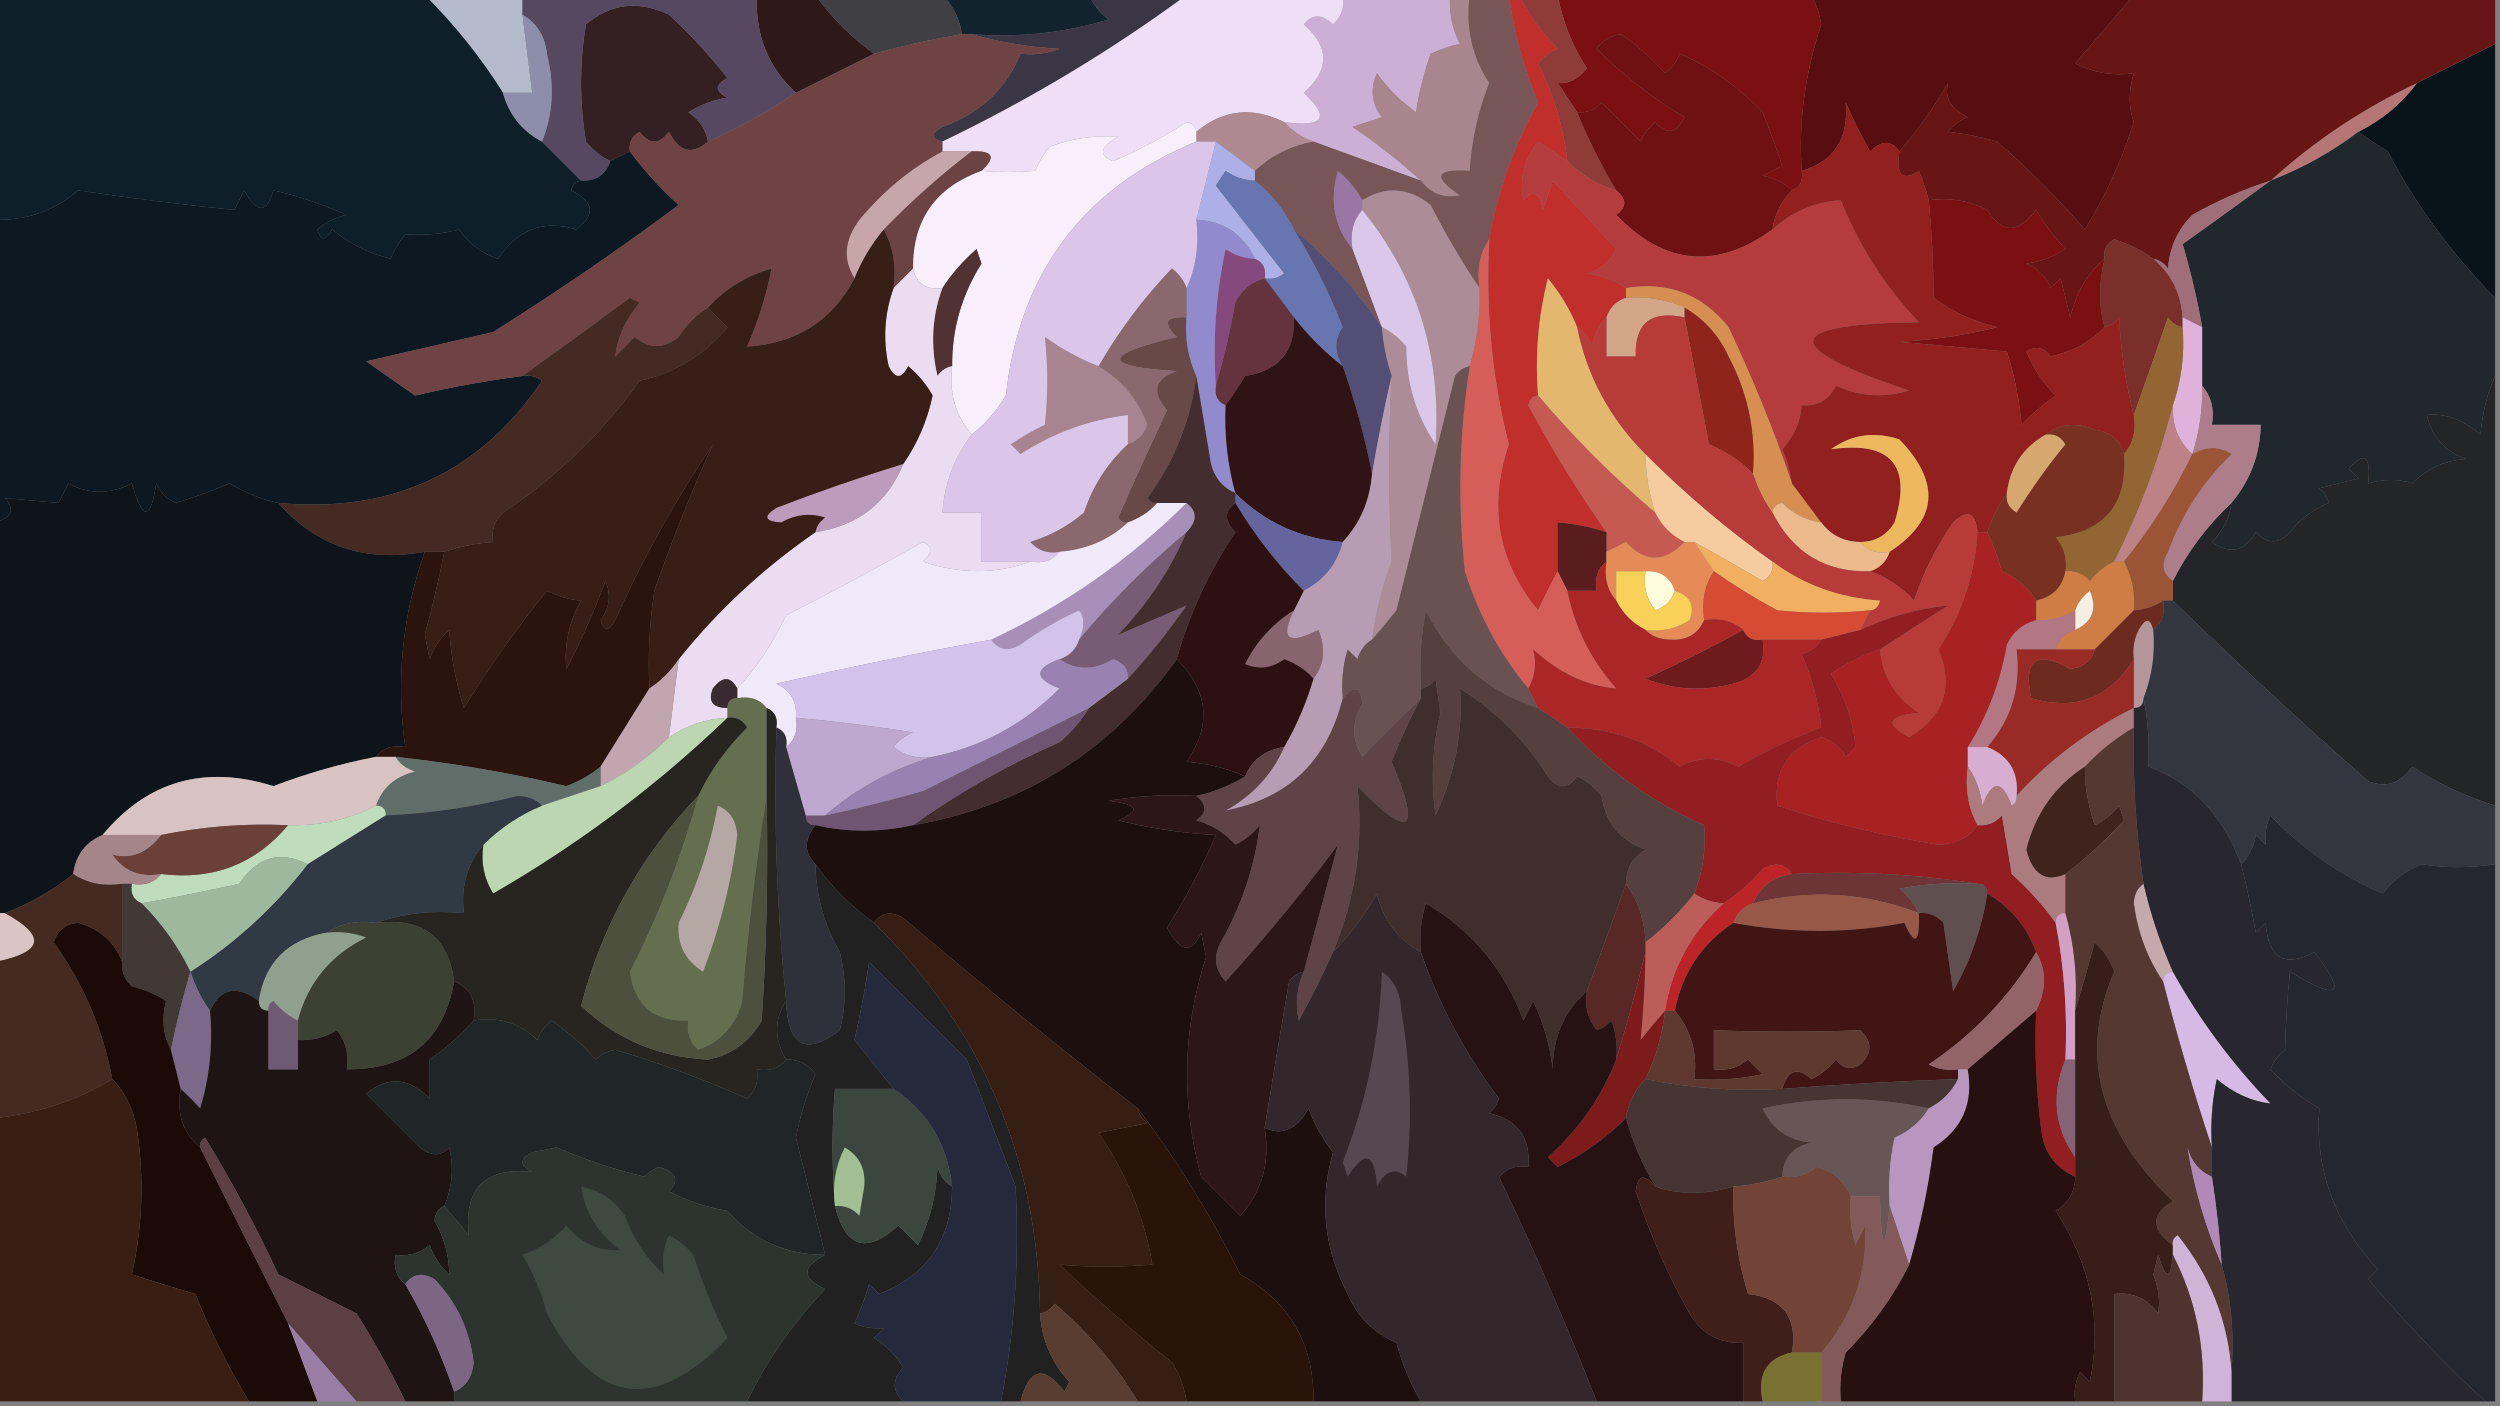 <?xml version="1.0" encoding="UTF-8"?>
<!DOCTYPE svg PUBLIC "-//W3C//DTD SVG 1.1//EN" "http://www.w3.org/Graphics/SVG/1.1/DTD/svg11.dtd">
<svg xmlns="http://www.w3.org/2000/svg" version="1.1" width="256px" height="144px" style="shape-rendering:geometricPrecision; text-rendering:geometricPrecision; image-rendering:optimizeQuality; fill-rule:evenodd; clip-rule:evenodd" xmlns:xlink="http://www.w3.org/1999/xlink">
<rect width="100%" height="100%" fill="#808080" stroke="none"/>
<g><path style="opacity:1" fill="#13232e" d="M 96.5,-0.5 C 101.5,-0.5 106.5,-0.5 111.5,-0.5C 111.953,0.458 112.619,1.292 113.5,2C 108.964,3.379 104.297,3.879 99.5,3.5C 99.167,3.5 98.833,3.5 98.5,3.5C 98.267,1.938 97.6,0.605 96.5,-0.5 Z"/></g>
<g><path style="opacity:1" fill="#2f1818" d="M 77.5,-0.5 C 79.5,-0.5 81.5,-0.5 83.5,-0.5C 85.167,1.833 87.167,3.833 89.5,5.5C 86.833,6.833 84.167,8.167 81.5,9.5C 78.669,6.912 77.335,3.579 77.5,-0.5 Z"/></g>
<g><path style="opacity:1" fill="#403f43" d="M 83.5,-0.5 C 87.833,-0.5 92.167,-0.5 96.5,-0.5C 97.6,0.605 98.267,1.938 98.5,3.5C 95.461,4.01 92.461,4.677 89.5,5.5C 87.167,3.833 85.167,1.833 83.5,-0.5 Z"/></g>
<g><path style="opacity:1" fill="#b3bacc" d="M 43.5,-0.5 C 46.833,-0.5 50.167,-0.5 53.5,-0.5C 53.5,0.167 53.5,0.833 53.5,1.5C 53.833,4.167 54.167,6.833 54.5,9.5C 53.5,9.5 52.5,9.5 51.5,9.5C 49.244,5.903 46.577,2.569 43.5,-0.5 Z"/></g>
<g><path style="opacity:1" fill="#0f1f2a" d="M -0.5,-0.5 C 14.167,-0.5 28.833,-0.5 43.5,-0.5C 46.577,2.569 49.244,5.903 51.5,9.5C 52.124,11.754 53.457,13.421 55.5,14.5C 56.833,15.833 58.167,17.167 59.5,18.5C 58.957,18.56 58.624,18.893 58.5,19.5C 60.856,20.654 61.023,21.987 59,23.5C 55.705,22.468 53.039,23.468 51,26.5C 49.324,25.939 47.991,24.939 47,23.5C 45.278,23.962 43.445,24.128 41.5,24C 40.874,24.75 40.374,25.584 40,26.5C 37.764,25.944 35.764,24.944 34,23.5C 33.346,24.696 32.846,24.696 32.5,23.5C 33.376,22.749 34.376,22.249 35.5,22C 32.761,20.826 30.261,19.993 28,19.5C 27.309,21.891 26.309,21.891 25,19.5C 24.667,20.167 24.333,20.833 24,21.5C 18.729,20.964 13.396,20.298 8,19.5C 5.549,21.595 2.715,22.595 -0.5,22.5C -0.5,14.833 -0.5,7.167 -0.5,-0.5 Z"/></g>
<g><path style="opacity:1" fill="#580e10" d="M 185.5,-0.5 C 196.5,-0.5 207.5,-0.5 218.5,-0.5C 216.523,1.814 214.523,4.147 212.5,6.5C 214.396,7.466 216.396,7.799 218.5,7.5C 217.948,9.331 217.948,10.997 218.5,12.5C 217.281,16.395 215.614,20.061 213.5,23.5C 210.694,20.272 207.694,17.272 204.5,14.5C 202.784,14.003 201.117,13.669 199.5,13.5C 200.025,12.808 200.692,12.308 201.5,12C 199.726,11.119 199.06,9.953 199.5,8.5C 198.006,11.054 196.34,13.388 194.5,15.5C 193.687,14.347 192.687,14.347 191.5,15.5C 190.573,13.887 189.739,12.22 189,10.5C 189.337,14.183 187.837,16.516 184.5,17.5C 184.149,12.564 184.816,7.564 186.5,2.5C 186.315,1.416 185.982,0.416 185.5,-0.5 Z"/></g>
<g><path style="opacity:1" fill="#3a3645" d="M 111.5,-0.5 C 114.833,-0.5 118.167,-0.5 121.5,-0.5C 113.7,5.24 105.366,10.24 96.5,14.5C 95.262,14.19 95.262,13.69 96.5,13C 100.381,11.599 103.047,9.099 104.5,5.5C 105.873,5.657 107.207,5.49 108.5,5C 105.305,4.819 102.305,4.319 99.5,3.5C 104.297,3.879 108.964,3.379 113.5,2C 112.619,1.292 111.953,0.458 111.5,-0.5 Z"/></g>
<g><path style="opacity:1" fill="#cdaed5" d="M 137.5,-0.5 C 141.167,-0.5 144.833,-0.5 148.5,-0.5C 148.357,1.262 148.691,2.929 149.5,4.5C 148.603,4.669 147.603,5.002 146.5,5.5C 145.811,7.444 145.311,9.444 145,11.5C 143.43,10.386 142.097,9.053 141,7.5C 140.28,9.112 140.446,10.612 141.5,12C 140.5,12.333 139.5,12.667 138.5,13C 141.02,14.697 143.353,16.53 145.5,18.5C 141.833,17.167 138.167,15.833 134.5,14.5C 133.29,14.068 132.29,13.401 131.5,12.5C 135.584,13.055 136.251,12.055 133.5,9.5C 136.167,7.167 136.167,4.833 133.5,2.5C 134.391,1.41 135.391,1.41 136.5,2.5C 137.386,1.675 137.719,0.675 137.5,-0.5 Z"/></g>
<g><path style="opacity:1" fill="#342022" d="M 72.5,14.5 C 70.862,15.914 69.528,15.58 68.5,13.5C 67.5,14.833 66.5,14.833 65.5,13.5C 64.703,13.957 64.369,14.624 64.5,15.5C 63.833,15.833 63.167,16.167 62.5,16.5C 61.542,16.047 60.708,15.38 60,14.5C 59.333,10.5 59.333,6.5 60,2.5C 62.555,0.35 65.388,0.017 68.5,1.5C 70.656,3.49 72.656,5.657 74.5,8C 73.167,8.667 73.167,9.333 74.5,10C 73.062,10.219 71.729,10.719 70.5,11.5C 71.612,12.265 72.279,13.265 72.5,14.5 Z"/></g>
<g><path style="opacity:1" fill="#7a1011" d="M 159.5,-0.5 C 168.167,-0.5 176.833,-0.5 185.5,-0.5C 185.982,0.416 186.315,1.416 186.5,2.5C 184.816,7.564 184.149,12.564 184.5,17.5C 184.672,18.492 184.338,19.158 183.5,19.5C 182.737,18.732 181.737,18.232 180.5,18C 181.167,17.667 181.833,17.333 182.5,17C 181.897,15.175 181.23,13.341 180.5,11.5C 178.085,8.92 175.251,6.92 172,5.5C 171.692,6.308 171.192,6.975 170.5,7.5C 169.154,5.987 167.654,4.653 166,3.5C 164.941,3.63 164.108,4.13 163.5,5C 166.189,7.695 169.189,10.028 172.5,12C 171.675,13.688 170.675,13.855 169.5,12.5C 168.808,13.025 168.308,13.692 168,14.5C 166.667,13.167 165.333,11.833 164,10.5C 163.329,11.252 162.496,11.586 161.5,11.5C 160.859,10.518 160.193,9.518 159.5,8.5C 160.616,8.598 161.616,8.098 162.5,7C 161.013,4.709 160.013,2.209 159.5,-0.5 Z"/></g>
<g><path style="opacity:1" fill="#564861" d="M 53.5,-0.5 C 61.5,-0.5 69.5,-0.5 77.5,-0.5C 77.335,3.579 78.669,6.912 81.5,9.5C 78.728,11.39 75.728,13.057 72.5,14.5C 72.279,13.265 71.612,12.265 70.5,11.5C 71.729,10.719 73.062,10.219 74.5,10C 73.167,9.333 73.167,8.667 74.5,8C 72.656,5.657 70.656,3.49 68.5,1.5C 65.388,0.017 62.555,0.35 60,2.5C 59.333,6.5 59.333,10.5 60,14.5C 60.708,15.38 61.542,16.047 62.5,16.5C 62.027,17.906 61.027,18.573 59.5,18.5C 58.167,17.167 56.833,15.833 55.5,14.5C 56.638,11.697 56.804,8.696 56,5.5C 55.8,3.68 54.966,2.347 53.5,1.5C 53.5,0.833 53.5,0.167 53.5,-0.5 Z"/></g>
<g><path style="opacity:1" fill="#8d8ea9" d="M 53.5,1.5 C 54.966,2.347 55.8,3.68 56,5.5C 56.804,8.696 56.638,11.697 55.5,14.5C 53.457,13.421 52.124,11.754 51.5,9.5C 52.5,9.5 53.5,9.5 54.5,9.5C 54.167,6.833 53.833,4.167 53.5,1.5 Z"/></g>
<g><path style="opacity:1" fill="#8f3c38" d="M 155.5,-0.5 C 156.833,-0.5 158.167,-0.5 159.5,-0.5C 160.013,2.209 161.013,4.709 162.5,7C 161.616,8.098 160.616,8.598 159.5,8.5C 160.193,9.518 160.859,10.518 161.5,11.5C 162.648,14.29 163.981,16.956 165.5,19.5C 163.589,18.925 161.922,17.925 160.5,16.5C 160.095,13.014 159.095,9.68 157.5,6.5C 158.025,5.808 158.692,5.308 159.5,5C 157.898,3.358 156.565,1.525 155.5,-0.5 Z"/></g>
<g><path style="opacity:1" fill="#08131a" d="M 255.5,4.5 C 255.5,13.167 255.5,21.833 255.5,30.5C 251.122,26.101 247.455,21.101 244.5,15.5C 243.398,14.824 242.398,14.158 241.5,13.5C 243.909,12.299 245.909,10.633 247.5,8.5C 250.167,7.167 252.833,5.833 255.5,4.5 Z"/></g>
<g><path style="opacity:1" fill="#b67675" d="M 247.5,8.5 C 245.909,10.633 243.909,12.299 241.5,13.5C 238.738,15.596 235.738,17.262 232.5,18.5C 236.976,14.425 241.976,11.092 247.5,8.5 Z"/></g>
<g><path style="opacity:1" fill="#eedff7" d="M 121.5,-0.5 C 126.833,-0.5 132.167,-0.5 137.5,-0.5C 137.719,0.675 137.386,1.675 136.5,2.5C 135.391,1.41 134.391,1.41 133.5,2.5C 136.167,4.833 136.167,7.167 133.5,9.5C 136.251,12.055 135.584,13.055 131.5,12.5C 128.222,10.893 125.222,11.227 122.5,13.5C 122.44,12.957 122.107,12.624 121.5,12.5C 119.116,14.051 116.616,15.385 114,16.5C 112.437,15.898 112.604,15.065 114.5,14C 112.155,13.83 109.821,14.164 107.5,15C 106.874,15.75 106.374,16.584 106,17.5C 104.184,17.649 102.351,17.649 100.5,17.5C 102.031,16.076 101.698,15.409 99.5,15.5C 98.5,15.5 97.5,15.5 96.5,15.5C 96.5,15.167 96.5,14.833 96.5,14.5C 105.366,10.24 113.7,5.24 121.5,-0.5 Z"/></g>
<g><path style="opacity:1" fill="#af8991" d="M 131.5,12.5 C 132.29,13.401 133.29,14.068 134.5,14.5C 132.156,14.94 130.156,15.94 128.5,17.5C 127.167,16.5 125.833,15.5 124.5,14.5C 123.833,14.5 123.167,14.5 122.5,14.5C 122.5,14.167 122.5,13.833 122.5,13.5C 125.222,11.227 128.222,10.893 131.5,12.5 Z"/></g>
<g><path style="opacity:1" fill="#6f1113" d="M 183.5,19.5 C 182.4,20.605 181.733,21.938 181.5,23.5C 175.775,27.655 170.442,27.155 165.5,22C 166.598,21.23 166.598,20.397 165.5,19.5C 163.981,16.956 162.648,14.29 161.5,11.5C 162.496,11.586 163.329,11.252 164,10.5C 165.333,11.833 166.667,13.167 168,14.5C 168.308,13.692 168.808,13.025 169.5,12.5C 170.675,13.855 171.675,13.688 172.5,12C 169.189,10.028 166.189,7.695 163.5,5C 164.108,4.13 164.941,3.63 166,3.5C 167.654,4.653 169.154,5.987 170.5,7.5C 171.192,6.975 171.692,6.308 172,5.5C 175.251,6.92 178.085,8.92 180.5,11.5C 181.23,13.341 181.897,15.175 182.5,17C 181.833,17.333 181.167,17.667 180.5,18C 181.737,18.232 182.737,18.732 183.5,19.5 Z"/></g>
<g><path style="opacity:1" fill="#681516" d="M 218.5,-0.5 C 230.833,-0.5 243.167,-0.5 255.5,-0.5C 255.5,1.167 255.5,2.833 255.5,4.5C 252.833,5.833 250.167,7.167 247.5,8.5C 241.976,11.092 236.976,14.425 232.5,18.5C 229.738,19.38 227.071,20.546 224.5,22C 222.996,23.491 222.163,25.324 222,27.5C 221.617,26.944 221.117,26.611 220.5,26.5C 219.359,25.661 218.026,24.994 216.5,24.5C 215.702,24.957 215.369,25.624 215.5,26.5C 213.753,27.981 212.586,29.981 212,32.5C 211.667,31.167 211.333,29.833 211,28.5C 210.667,28.833 210.333,29.167 210,29.5C 209.5,28.333 208.667,27.5 207.5,27C 208.938,26.781 210.271,26.281 211.5,25.5C 210.354,24.281 209.354,22.948 208.5,21.5C 206.668,23.957 205.001,23.957 203.5,21.5C 201.604,20.534 199.604,20.201 197.5,20.5C 197.298,19.636 196.964,18.636 196.5,17.5C 194.786,18.608 194.119,17.942 194.5,15.5C 196.34,13.388 198.006,11.054 199.5,8.5C 199.06,9.953 199.726,11.119 201.5,12C 200.692,12.308 200.025,12.808 199.5,13.5C 201.117,13.669 202.784,14.003 204.5,14.5C 207.694,17.272 210.694,20.272 213.5,23.5C 215.614,20.061 217.281,16.395 218.5,12.5C 217.948,10.997 217.948,9.331 218.5,7.5C 216.396,7.799 214.396,7.466 212.5,6.5C 214.523,4.147 216.523,1.814 218.5,-0.5 Z"/></g>
<g><path style="opacity:1" fill="#a9868d" d="M 148.5,-0.5 C 149.167,-0.5 149.833,-0.5 150.5,-0.5C 150.063,2.807 150.73,5.807 152.5,8.5C 151.358,11.399 150.692,14.399 150.5,17.5C 147.001,17.259 146.668,18.092 149.5,20C 147.86,20.348 146.527,19.848 145.5,18.5C 143.353,16.53 141.02,14.697 138.5,13C 139.5,12.667 140.5,12.333 141.5,12C 140.446,10.612 140.28,9.112 141,7.5C 142.097,9.053 143.43,10.386 145,11.5C 145.311,9.444 145.811,7.444 146.5,5.5C 147.603,5.002 148.603,4.669 149.5,4.5C 148.691,2.929 148.357,1.262 148.5,-0.5 Z"/></g>
<g><path style="opacity:1" fill="#c8a5a7" d="M 96.5,15.5 C 97.5,15.5 98.5,15.5 99.5,15.5C 96.312,17.932 93.312,20.599 90.5,23.5C 89.249,25.001 88.249,26.668 87.5,28.5C 86.291,26.565 86.458,24.565 88,22.5C 90.436,19.553 93.269,17.22 96.5,15.5 Z"/></g>
<g><path style="opacity:1" fill="#0c1922" d="M 64.5,15.5 C 65.931,17.437 67.598,19.27 69.5,21C 63.34,25.58 57.007,29.914 50.5,34C 46.167,35 41.833,36 37.5,37C 39.167,38.167 40.833,39.333 42.5,40.5C 46.131,39.648 49.798,38.981 53.5,38.5C 54.239,38.369 54.906,38.536 55.5,39C 49.118,48.422 40.118,52.589 28.5,51.5C 26.742,51.123 25.075,50.456 23.5,49.5C 21.705,50.265 19.872,50.932 18,51.5C 17.055,51.095 16.388,50.428 16,49.5C 15.431,53.361 14.598,53.361 13.5,49.5C 11.259,50.64 9.092,50.64 7,49.5C 6.667,50.167 6.333,50.833 6,51.5C 4.167,51.333 2.333,51.167 0.5,51C 1.566,52.159 1.233,52.992 -0.5,53.5C -0.5,43.167 -0.5,32.833 -0.5,22.5C 2.715,22.595 5.549,21.595 8,19.5C 13.396,20.298 18.729,20.964 24,21.5C 24.333,20.833 24.667,20.167 25,19.5C 26.309,21.891 27.309,21.891 28,19.5C 30.261,19.993 32.761,20.826 35.5,22C 34.376,22.249 33.376,22.749 32.5,23.5C 32.846,24.696 33.346,24.696 34,23.5C 35.764,24.944 37.764,25.944 40,26.5C 40.374,25.584 40.874,24.75 41.5,24C 43.445,24.128 45.278,23.962 47,23.5C 47.991,24.939 49.324,25.939 51,26.5C 53.039,23.468 55.705,22.468 59,23.5C 61.023,21.987 60.856,20.654 58.5,19.5C 58.624,18.893 58.957,18.56 59.5,18.5C 61.027,18.573 62.027,17.906 62.5,16.5C 63.167,16.167 63.833,15.833 64.5,15.5 Z"/></g>
<g><path style="opacity:1" fill="#785657" d="M 150.5,-0.5 C 151.833,-0.5 153.167,-0.5 154.5,-0.5C 155.03,3.285 156.03,6.952 157.5,10.5C 155.034,14.898 153.368,19.565 152.5,24.5C 151.549,25.919 151.216,27.585 151.5,29.5C 149.697,26.836 148.03,24.003 146.5,21C 144.26,19.193 141.927,19.026 139.5,20.5C 138.878,19.373 138.045,18.373 137,17.5C 136.115,20.538 136.615,23.205 138.5,25.5C 139.5,28.167 140.5,30.833 141.5,33.5C 138.959,29.748 135.959,26.415 132.5,23.5C 131.54,21.539 130.207,19.873 128.5,18.5C 128.5,18.167 128.5,17.833 128.5,17.5C 130.156,15.94 132.156,14.94 134.5,14.5C 138.167,15.833 141.833,17.167 145.5,18.5C 146.527,19.848 147.86,20.348 149.5,20C 146.668,18.092 147.001,17.259 150.5,17.5C 150.692,14.399 151.358,11.399 152.5,8.5C 150.73,5.807 150.063,2.807 150.5,-0.5 Z"/></g>
<g><path style="opacity:1" fill="#6f4243" d="M 98.5,3.5 C 98.833,3.5 99.167,3.5 99.5,3.5C 102.305,4.319 105.305,4.819 108.5,5C 107.207,5.49 105.873,5.657 104.5,5.5C 103.047,9.099 100.381,11.599 96.5,13C 95.262,13.69 95.262,14.19 96.5,14.5C 96.5,14.833 96.5,15.167 96.5,15.5C 93.269,17.22 90.436,19.553 88,22.5C 86.458,24.565 86.291,26.565 87.5,28.5C 85.235,32.835 81.569,35.168 76.5,35.5C 77.643,32.885 78.476,30.218 79,27.5C 76.439,28.234 74.273,29.567 72.5,31.5C 71.288,32.23 70.288,33.23 69.5,34.5C 67.958,35.747 66.458,35.747 65,34.5C 64.333,35.167 63.667,35.833 63,36.5C 63.222,34.544 64.055,32.71 65.5,31C 65.167,30.833 64.833,30.667 64.5,30.5C 60.791,33.223 57.125,35.89 53.5,38.5C 49.798,38.981 46.131,39.648 42.5,40.5C 40.833,39.333 39.167,38.167 37.5,37C 41.833,36 46.167,35 50.5,34C 57.007,29.914 63.34,25.58 69.5,21C 67.598,19.27 65.931,17.437 64.5,15.5C 64.369,14.624 64.703,13.957 65.5,13.5C 66.5,14.833 67.5,14.833 68.5,13.5C 69.528,15.58 70.862,15.914 72.5,14.5C 75.728,13.057 78.728,11.39 81.5,9.5C 84.167,8.167 86.833,6.833 89.5,5.5C 92.461,4.677 95.461,4.01 98.5,3.5 Z"/></g>
<g><path style="opacity:1" fill="#9a76a7" d="M 139.5,20.5 C 139.5,20.833 139.5,21.167 139.5,21.5C 138.566,22.568 138.232,23.901 138.5,25.5C 136.615,23.205 136.115,20.538 137,17.5C 138.045,18.373 138.878,19.373 139.5,20.5 Z"/></g>
<g><path style="opacity:1" fill="#c02f2b" d="M 154.5,-0.5 C 154.833,-0.5 155.167,-0.5 155.5,-0.5C 156.565,1.525 157.898,3.358 159.5,5C 158.692,5.308 158.025,5.808 157.5,6.5C 159.095,9.68 160.095,13.014 160.5,16.5C 159.518,15.859 158.518,15.193 157.5,14.5C 156.058,16.316 155.558,18.316 156,20.5C 157.016,19.366 157.683,19.699 158,21.5C 158.333,20.5 158.667,19.5 159,18.5C 161.198,20.846 163.364,23.179 165.5,25.5C 164.91,26.799 163.91,27.632 162.5,28C 164.058,28.21 165.391,28.71 166.5,29.5C 166.5,29.833 166.5,30.167 166.5,30.5C 165.5,30.833 164.833,31.5 164.5,32.5C 163.732,33.263 163.232,34.263 163,35.5C 162.722,34.584 162.222,33.917 161.5,33.5C 160.763,31.695 159.763,30.029 158.5,28.5C 157.509,32.445 157.176,36.445 157.5,40.5C 156.957,40.56 156.624,40.893 156.5,41.5C 158.914,45.996 161.581,50.329 164.5,54.5C 162.883,53.962 161.216,53.629 159.5,53.5C 159.5,55.167 159.5,56.833 159.5,58.5C 158.839,59.718 158.172,61.051 157.5,62.5C 153.369,57.505 152.369,51.838 154.5,45.5C 152.777,38.699 152.11,31.698 152.5,24.5C 153.368,19.565 155.034,14.898 157.5,10.5C 156.03,6.952 155.03,3.285 154.5,-0.5 Z"/></g>
<g><path style="opacity:1" fill="#6c4343" d="M 99.5,15.5 C 101.698,15.409 102.031,16.076 100.5,17.5C 95.795,19.201 93.462,22.534 93.5,27.5C 92.833,28.167 92.167,28.833 91.5,29.5C 91.795,27.265 91.461,25.265 90.5,23.5C 93.312,20.599 96.312,17.932 99.5,15.5 Z"/></g>
<g><path style="opacity:1" fill="#adb0e8" d="M 124.5,14.5 C 125.833,15.5 127.167,16.5 128.5,17.5C 128.5,17.833 128.5,18.167 128.5,18.5C 127.417,18.461 126.417,18.127 125.5,17.5C 125.167,18 124.833,18.5 124.5,19C 126.819,21.989 129.153,24.989 131.5,28C 130.906,28.464 130.239,28.631 129.5,28.5C 129.672,27.508 129.338,26.842 128.5,26.5C 127.292,23.956 125.292,22.622 122.5,22.5C 123.167,19.833 123.833,17.167 124.5,14.5 Z"/></g>
<g><path style="opacity:1" fill="#6776b0" d="M 128.5,18.5 C 130.207,19.873 131.54,21.539 132.5,23.5C 134.461,26.641 136.128,29.974 137.5,33.5C 136.637,34.726 136.637,36.06 137.5,37.5C 135.605,36.027 133.939,34.36 132.5,32.5C 131.5,31.167 130.5,29.833 129.5,28.5C 130.239,28.631 130.906,28.464 131.5,28C 129.153,24.989 126.819,21.989 124.5,19C 124.833,18.5 125.167,18 125.5,17.5C 126.417,18.127 127.417,18.461 128.5,18.5 Z"/></g>
<g><path style="opacity:1" fill="#f8eefc" d="M 122.5,13.5 C 122.5,13.833 122.5,14.167 122.5,14.5C 110.91,19.268 104.41,27.935 103,40.5C 102.051,42.093 100.885,43.426 99.5,44.5C 97.837,42.562 97.171,40.228 97.5,37.5C 97.47,33.721 98.47,30.221 100.5,27C 100.333,26.5 100.167,26 100,25.5C 98.624,26.705 97.458,28.038 96.5,29.5C 94.821,29.715 93.821,29.048 93.5,27.5C 93.462,22.534 95.795,19.201 100.5,17.5C 102.351,17.649 104.184,17.649 106,17.5C 106.374,16.584 106.874,15.75 107.5,15C 109.821,14.164 112.155,13.83 114.5,14C 112.604,15.065 112.437,15.898 114,16.5C 116.616,15.385 119.116,14.051 121.5,12.5C 122.107,12.624 122.44,12.957 122.5,13.5 Z"/></g>
<g><path style="opacity:1" fill="#20272d" d="M 241.5,13.5 C 242.398,14.158 243.398,14.824 244.5,15.5C 247.455,21.101 251.122,26.101 255.5,30.5C 255.5,33.167 255.5,35.833 255.5,38.5C 254.691,40.292 254.191,42.292 254,44.5C 252.129,42.935 250.296,42.269 248.5,42.5C 249.032,44.741 250.365,46.241 252.5,47C 250.324,47.163 248.491,47.996 247,49.5C 245.701,49.034 244.201,49.034 242.5,49.5C 242.798,46.664 242.131,46.164 240.5,48C 240.833,48.333 241.167,48.667 241.5,49C 240.167,49.333 238.833,49.667 237.5,50C 237.957,50.414 238.291,50.914 238.5,51.5C 236.851,52.148 235.518,53.148 234.5,54.5C 233.349,55.731 232.183,55.731 231,54.5C 229.847,56.497 228.347,56.83 226.5,55.5C 227.63,54.378 228.297,53.044 228.5,51.5C 230.428,49.219 231.428,46.553 231.5,43.5C 229.833,43.5 228.167,43.5 226.5,43.5C 226.768,41.901 226.434,40.568 225.5,39.5C 225.5,37.5 225.5,35.5 225.5,33.5C 224.992,30.611 224.325,27.778 223.5,25C 226.567,22.812 229.567,20.645 232.5,18.5C 235.738,17.262 238.738,15.596 241.5,13.5 Z"/></g>
<g><path style="opacity:1" fill="#7b2f2b" d="M 220.5,26.5 C 222.317,28.012 223.317,30.012 223.5,32.5C 223.5,32.833 223.5,33.167 223.5,33.5C 222.883,33.389 222.383,33.056 222,32.5C 220.816,35.942 219.65,39.275 218.5,42.5C 217.679,39.359 217.179,36.025 217,32.5C 216.617,33.056 216.117,33.389 215.5,33.5C 214.897,31.374 214.897,29.041 215.5,26.5C 215.369,25.624 215.702,24.957 216.5,24.5C 218.026,24.994 219.359,25.661 220.5,26.5 Z"/></g>
<g><path style="opacity:1" fill="#b43c3c" d="M 160.5,16.5 C 161.922,17.925 163.589,18.925 165.5,19.5C 166.598,20.397 166.598,21.23 165.5,22C 170.442,27.155 175.775,27.655 181.5,23.5C 183.472,21.681 185.805,20.681 188.5,20.5C 190.334,25.117 193.001,29.284 196.5,33C 182.411,33.17 182.078,35.503 195.5,40C 192.901,40.769 190.401,40.602 188,39.5C 187.29,40.973 186.124,41.64 184.5,41.5C 184.374,43.2 183.707,44.7 182.5,46C 182.989,47.139 183.322,48.305 183.5,49.5C 181.706,44.213 179.539,38.88 177,33.5C 174.303,30.13 170.803,28.796 166.5,29.5C 165.391,28.71 164.058,28.21 162.5,28C 163.91,27.632 164.91,26.799 165.5,25.5C 163.364,23.179 161.198,20.846 159,18.5C 158.667,19.5 158.333,20.5 158,21.5C 157.683,19.699 157.016,19.366 156,20.5C 155.558,18.316 156.058,16.316 157.5,14.5C 158.518,15.193 159.518,15.859 160.5,16.5 Z"/></g>
<g><path style="opacity:1" fill="#85497d" d="M 128.5,26.5 C 129.338,26.842 129.672,27.508 129.5,28.5C 128.13,28.857 127.13,29.69 126.5,31C 125.965,33.996 125.298,36.829 124.5,39.5C 124.173,34.786 124.507,30.12 125.5,25.5C 126.417,26.127 127.417,26.461 128.5,26.5 Z"/></g>
<g><path style="opacity:1" fill="#7b1012" d="M 197.5,20.5 C 199.604,20.201 201.604,20.534 203.5,21.5C 205.001,23.957 206.668,23.957 208.5,21.5C 209.354,22.948 210.354,24.281 211.5,25.5C 210.271,26.281 208.938,26.781 207.5,27C 208.667,27.5 209.5,28.333 210,29.5C 210.333,29.167 210.667,28.833 211,28.5C 211.333,29.833 211.667,31.167 212,32.5C 212.586,29.981 213.753,27.981 215.5,26.5C 214.897,29.041 214.897,31.374 215.5,33.5C 214.042,35.011 212.209,36.011 210,36.5C 209.282,35.549 208.449,35.383 207.5,36C 208.184,37.693 209.184,39.193 210.5,40.5C 209.24,41.382 208.074,42.382 207,43.5C 206.774,40.905 206.274,38.405 205.5,36C 201.833,35.667 198.167,35.333 194.5,35C 197.882,34.824 201.215,34.324 204.5,33.5C 202.083,32.928 199.916,31.928 198,30.5C 197.984,27.059 197.817,23.726 197.5,20.5 Z"/></g>
<g><path style="opacity:1" fill="#9f6e79" d="M 232.5,18.5 C 229.567,20.645 226.567,22.812 223.5,25C 224.325,27.778 224.992,30.611 225.5,33.5C 224.833,33.167 224.167,32.833 223.5,32.5C 223.317,30.012 222.317,28.012 220.5,26.5C 221.117,26.611 221.617,26.944 222,27.5C 222.163,25.324 222.996,23.491 224.5,22C 227.071,20.546 229.738,19.38 232.5,18.5 Z"/></g>
<g><path style="opacity:1" fill="#ac8c96" d="M 151.5,29.5 C 151.599,32.237 151.265,34.904 150.5,37.5C 149.883,37.611 149.383,37.944 149,38.5C 147.018,46.458 145.018,54.458 143,62.5C 142.148,63.571 141.315,64.571 140.5,65.5C 140.851,62.762 141.518,60.096 142.5,57.5C 142.161,51.009 142.161,44.675 142.5,38.5C 141.962,36.883 141.629,35.216 141.5,33.5C 142.458,33.953 143.292,34.62 144,35.5C 143.996,39.192 144.996,42.525 147,45.5C 147.614,36.427 145.114,28.427 139.5,21.5C 139.5,21.167 139.5,20.833 139.5,20.5C 141.927,19.026 144.26,19.193 146.5,21C 148.03,24.003 149.697,26.836 151.5,29.5 Z"/></g>
<g><path style="opacity:1" fill="#d4a689" d="M 166.5,30.5 C 168.621,30.325 170.621,30.659 172.5,31.5C 172.5,31.833 172.5,32.167 172.5,32.5C 169.05,31.756 167.384,33.09 167.5,36.5C 166.5,36.5 165.5,36.5 164.5,36.5C 164.5,35.167 164.5,33.833 164.5,32.5C 164.833,31.5 165.5,30.833 166.5,30.5 Z"/></g>
<g><path style="opacity:1" fill="#513233" d="M 97.5,37.5 C 96.883,37.611 96.383,37.944 96,38.5C 95.264,35.408 95.431,32.408 96.5,29.5C 97.458,28.038 98.624,26.705 100,25.5C 100.167,26 100.333,26.5 100.5,27C 98.47,30.221 97.47,33.721 97.5,37.5 Z"/></g>
<g><path style="opacity:1" fill="#442a22" d="M 72.5,31.5 C 73.091,32.151 73.757,32.818 74.5,33.5C 72.133,36.347 69.133,38.18 65.5,39C 61.612,44.39 56.945,48.89 51.5,52.5C 50.614,53.325 50.281,54.325 50.5,55.5C 48.784,55.629 47.117,55.962 45.5,56.5C 44.833,56.5 44.167,56.5 43.5,56.5C 37.425,57.628 32.425,55.961 28.5,51.5C 40.118,52.589 49.118,48.422 55.5,39C 54.906,38.536 54.239,38.369 53.5,38.5C 57.125,35.89 60.791,33.223 64.5,30.5C 64.833,30.667 65.167,30.833 65.5,31C 64.055,32.71 63.222,34.544 63,36.5C 63.667,35.833 64.333,35.167 65,34.5C 66.458,35.747 67.958,35.747 69.5,34.5C 70.288,33.23 71.288,32.23 72.5,31.5 Z"/></g>
<g><path style="opacity:1" fill="#65333d" d="M 129.5,28.5 C 130.5,29.833 131.5,31.167 132.5,32.5C 132.649,35.965 130.982,37.965 127.5,38.5C 126.824,39.602 126.158,40.602 125.5,41.5C 124.662,41.158 124.328,40.492 124.5,39.5C 125.298,36.829 125.965,33.996 126.5,31C 127.13,29.69 128.13,28.857 129.5,28.5 Z"/></g>
<g><path style="opacity:1" fill="#d68f51" d="M 166.5,30.5 C 166.5,30.167 166.5,29.833 166.5,29.5C 170.803,28.796 174.303,30.13 177,33.5C 179.539,38.88 181.706,44.213 183.5,49.5C 184.5,50.833 185.5,52.167 186.5,53.5C 184.956,53.297 183.622,52.63 182.5,51.5C 181.893,51.624 181.56,51.957 181.5,52.5C 180.655,51.328 179.989,49.995 179.5,48.5C 179.822,44.253 178.989,40.253 177,36.5C 176.004,34.34 174.504,32.673 172.5,31.5C 170.621,30.659 168.621,30.325 166.5,30.5 Z"/></g>
<g><path style="opacity:1" fill="#dac7ea" d="M 139.5,21.5 C 145.114,28.427 147.614,36.427 147,45.5C 144.996,42.525 143.996,39.192 144,35.5C 143.292,34.62 142.458,33.953 141.5,33.5C 140.5,30.833 139.5,28.167 138.5,25.5C 138.232,23.901 138.566,22.568 139.5,21.5 Z"/></g>
<g><path style="opacity:1" fill="#684948" d="M 121.5,32.5 C 121.325,34.621 121.659,36.621 122.5,38.5C 121.936,43.009 120.269,47.175 117.5,51C 117.728,51.399 118.062,51.565 118.5,51.5C 117.71,52.401 116.71,53.068 115.5,53.5C 115.062,53.565 114.728,53.399 114.5,53C 116.101,49.369 117.768,45.703 119.5,42C 117.877,40.124 118.21,38.79 120.5,38C 112.769,37.533 112.769,36.366 120.5,34.5C 119.019,33.056 119.352,32.389 121.5,32.5 Z"/></g>
<g><path style="opacity:1" fill="#534e75" d="M 132.5,23.5 C 135.959,26.415 138.959,29.748 141.5,33.5C 141.629,35.216 141.962,36.883 142.5,38.5C 141.743,41.791 141.076,45.124 140.5,48.5C 139.777,44.861 138.777,41.194 137.5,37.5C 136.637,36.06 136.637,34.726 137.5,33.5C 136.128,29.974 134.461,26.641 132.5,23.5 Z"/></g>
<g><path style="opacity:1" fill="#232529" d="M 255.5,38.5 C 255.5,53.167 255.5,67.833 255.5,82.5C 252.492,81.58 249.659,80.246 247,78.5C 245.867,80.211 244.367,80.711 242.5,80C 235.637,73.967 228.97,67.8 222.5,61.5C 222.5,60.833 222.5,60.167 222.5,59.5C 224.003,56.511 226.003,53.844 228.5,51.5C 228.297,53.044 227.63,54.378 226.5,55.5C 228.347,56.83 229.847,56.497 231,54.5C 232.183,55.731 233.349,55.731 234.5,54.5C 235.518,53.148 236.851,52.148 238.5,51.5C 238.291,50.914 237.957,50.414 237.5,50C 238.833,49.667 240.167,49.333 241.5,49C 241.167,48.667 240.833,48.333 240.5,48C 242.131,46.164 242.798,46.664 242.5,49.5C 244.201,49.034 245.701,49.034 247,49.5C 248.491,47.996 250.324,47.163 252.5,47C 250.365,46.241 249.032,44.741 248.5,42.5C 250.296,42.269 252.129,42.935 254,44.5C 254.191,42.292 254.691,40.292 255.5,38.5 Z"/></g>
<g><path style="opacity:1" fill="#a88490" d="M 112.5,37.5 C 114.867,38.871 116.533,40.871 117.5,43.5C 117.145,44.522 116.478,45.189 115.5,45.5C 115.5,44.5 115.5,43.5 115.5,42.5C 111.526,42.987 107.859,44.32 104.5,46.5C 104.167,46.167 103.833,45.833 103.5,45.5C 104.628,44.738 105.795,44.071 107,43.5C 107.32,40.46 107.32,37.46 107,34.5C 108.741,35.758 110.574,36.758 112.5,37.5 Z"/></g>
<g><path style="opacity:1" fill="#918bcd" d="M 122.5,22.5 C 125.292,22.622 127.292,23.956 128.5,26.5C 127.417,26.461 126.417,26.127 125.5,25.5C 124.507,30.12 124.173,34.786 124.5,39.5C 124.328,40.492 124.662,41.158 125.5,41.5C 125.368,44.57 125.701,47.57 126.5,50.5C 125.21,49.942 124.377,48.942 124,47.5C 123.498,44.487 122.998,41.487 122.5,38.5C 121.659,36.621 121.325,34.621 121.5,32.5C 121.5,31.5 121.5,30.5 121.5,29.5C 122.468,27.393 122.802,25.059 122.5,22.5 Z"/></g>
<g><path style="opacity:1" fill="#dbc5e9" d="M 122.5,14.5 C 123.167,14.5 123.833,14.5 124.5,14.5C 123.833,17.167 123.167,19.833 122.5,22.5C 122.802,25.059 122.468,27.393 121.5,29.5C 121.217,28.711 120.717,28.044 120,27.5C 117.097,30.534 114.597,33.867 112.5,37.5C 110.574,36.758 108.741,35.758 107,34.5C 107.32,37.46 107.32,40.46 107,43.5C 105.795,44.071 104.628,44.738 103.5,45.5C 103.833,45.833 104.167,46.167 104.5,46.5C 107.859,44.32 111.526,42.987 115.5,42.5C 115.5,43.5 115.5,44.5 115.5,45.5C 113.404,47.433 111.904,49.767 111,52.5C 109.4,53.866 107.567,54.866 105.5,55.5C 106.325,56.386 107.325,56.719 108.5,56.5C 107.791,57.404 106.791,57.737 105.5,57.5C 103.833,57.5 102.167,57.5 100.5,57.5C 100.5,55.833 100.5,54.167 100.5,52.5C 99.167,52.5 97.833,52.5 96.5,52.5C 96.722,49.496 97.722,46.829 99.5,44.5C 100.885,43.426 102.051,42.093 103,40.5C 104.41,27.935 110.91,19.268 122.5,14.5 Z"/></g>
<g><path style="opacity:1" fill="#e0b1db" d="M 223.5,32.5 C 224.167,32.833 224.833,33.167 225.5,33.5C 225.5,35.5 225.5,37.5 225.5,39.5C 225.552,41.903 225.219,44.236 224.5,46.5C 223.069,45.22 222.402,43.553 222.5,41.5C 223.388,38.946 223.721,36.279 223.5,33.5C 223.5,33.167 223.5,32.833 223.5,32.5 Z"/></g>
<g><path style="opacity:1" fill="#301314" d="M 132.5,32.5 C 133.939,34.36 135.605,36.027 137.5,37.5C 138.777,41.194 139.777,44.861 140.5,48.5C 140.293,51.241 139.293,53.574 137.5,55.5C 133.199,55.182 129.532,53.515 126.5,50.5C 125.701,47.57 125.368,44.57 125.5,41.5C 126.158,40.602 126.824,39.602 127.5,38.5C 130.982,37.965 132.649,35.965 132.5,32.5 Z"/></g>
<g><path style="opacity:1" fill="#e3b76e" d="M 161.5,33.5 C 162.52,38.525 164.853,42.858 168.5,46.5C 168.517,48.565 168.85,50.565 169.5,52.5C 165.167,48.833 161.167,44.833 157.5,40.5C 157.176,36.445 157.509,32.445 158.5,28.5C 159.763,30.029 160.763,31.695 161.5,33.5 Z"/></g>
<g><path style="opacity:1" fill="#91201e" d="M 194.5,15.5 C 194.119,17.942 194.786,18.608 196.5,17.5C 196.964,18.636 197.298,19.636 197.5,20.5C 197.817,23.726 197.984,27.059 198,30.5C 199.916,31.928 202.083,32.928 204.5,33.5C 201.215,34.324 197.882,34.824 194.5,35C 198.167,35.333 201.833,35.667 205.5,36C 206.274,38.405 206.774,40.905 207,43.5C 208.074,42.382 209.24,41.382 210.5,40.5C 209.184,39.193 208.184,37.693 207.5,36C 208.449,35.383 209.282,35.549 210,36.5C 212.209,36.011 214.042,35.011 215.5,33.5C 216.117,33.389 216.617,33.056 217,32.5C 217.179,36.025 217.679,39.359 218.5,42.5C 218.768,44.099 218.434,45.432 217.5,46.5C 217.119,45.069 216.119,44.236 214.5,44C 212.613,43.22 210.946,43.387 209.5,44.5C 207.178,45.802 205.845,47.802 205.5,50.5C 204.655,51.672 203.989,53.005 203.5,54.5C 203.167,54.5 202.833,54.5 202.5,54.5C 202.294,52.451 201.461,52.117 200,53.5C 198.289,55.956 196.956,58.623 196,61.5C 194.69,60.103 193.19,59.103 191.5,58.5C 192.5,58.167 193.167,57.5 193.5,56.5C 198.434,53.269 198.767,49.436 194.5,45C 191.947,44.149 189.614,44.482 187.5,46C 193.646,45.143 195.813,47.643 194,53.5C 193.184,54.823 192.017,55.489 190.5,55.5C 188.801,55.473 187.467,54.806 186.5,53.5C 185.5,52.167 184.5,50.833 183.5,49.5C 183.322,48.305 182.989,47.139 182.5,46C 183.707,44.7 184.374,43.2 184.5,41.5C 186.124,41.64 187.29,40.973 188,39.5C 190.401,40.602 192.901,40.769 195.5,40C 182.078,35.503 182.411,33.17 196.5,33C 193.001,29.284 190.334,25.117 188.5,20.5C 185.805,20.681 183.472,21.681 181.5,23.5C 181.733,21.938 182.4,20.605 183.5,19.5C 184.338,19.158 184.672,18.492 184.5,17.5C 187.837,16.516 189.337,14.183 189,10.5C 189.739,12.22 190.573,13.887 191.5,15.5C 192.687,14.347 193.687,14.347 194.5,15.5 Z"/></g>
<g><path style="opacity:1" fill="#8e241c" d="M 172.5,31.5 C 174.504,32.673 176.004,34.34 177,36.5C 178.989,40.253 179.822,44.253 179.5,48.5C 178.251,47.222 176.751,46.222 175,45.5C 174.164,41.147 173.331,36.813 172.5,32.5C 172.5,32.167 172.5,31.833 172.5,31.5 Z"/></g>
<g><path style="opacity:1" fill="#c55a53" d="M 157.5,40.5 C 161.167,44.833 165.167,48.833 169.5,52.5C 170.167,53.833 171.167,54.833 172.5,55.5C 170.418,57.634 168.418,57.634 166.5,55.5C 165.817,55.863 165.15,56.196 164.5,56.5C 164.5,55.833 164.5,55.167 164.5,54.5C 161.581,50.329 158.914,45.996 156.5,41.5C 156.624,40.893 156.957,40.56 157.5,40.5 Z"/></g>
<g><path style="opacity:1" fill="#ecdcf2" d="M 93.5,27.5 C 93.821,29.048 94.821,29.715 96.5,29.5C 95.431,32.408 95.264,35.408 96,38.5C 96.383,37.944 96.883,37.611 97.5,37.5C 97.171,40.228 97.837,42.562 99.5,44.5C 97.722,46.829 96.722,49.496 96.5,52.5C 97.833,52.5 99.167,52.5 100.5,52.5C 100.5,54.167 100.5,55.833 100.5,57.5C 102.167,57.5 103.833,57.5 105.5,57.5C 101.981,58.808 98.315,58.808 94.5,57.5C 95.506,56.604 95.506,55.938 94.5,55.5C 89.914,58.089 85.248,60.589 80.5,63C 79.182,65.824 77.515,68.324 75.5,70.5C 74.811,69.226 73.977,69.226 73,70.5C 72.472,71.816 72.972,72.483 74.5,72.5C 74.5,72.833 74.5,73.167 74.5,73.5C 72.297,73.604 70.297,74.27 68.5,75.5C 68.833,72.833 69.167,70.167 69.5,67.5C 73.487,62.516 78.153,58.183 83.5,54.5C 87.856,53.831 90.856,51.498 92.5,47.5C 93.946,45.42 94.946,43.087 95.5,40.5C 94.855,39.354 94.022,38.354 93,37.5C 92.333,38.833 91.667,38.833 91,37.5C 90.398,34.779 90.565,32.113 91.5,29.5C 92.167,28.833 92.833,28.167 93.5,27.5 Z"/></g>
<g><path style="opacity:1" fill="#8a686d" d="M 121.5,29.5 C 121.5,30.5 121.5,31.5 121.5,32.5C 119.352,32.389 119.019,33.056 120.5,34.5C 112.769,36.366 112.769,37.533 120.5,38C 118.21,38.79 117.877,40.124 119.5,42C 117.768,45.703 116.101,49.369 114.5,53C 114.728,53.399 115.062,53.565 115.5,53.5C 113.574,55.293 111.241,56.293 108.5,56.5C 107.325,56.719 106.325,56.386 105.5,55.5C 107.567,54.866 109.4,53.866 111,52.5C 111.904,49.767 113.404,47.433 115.5,45.5C 116.478,45.189 117.145,44.522 117.5,43.5C 116.533,40.871 114.867,38.871 112.5,37.5C 114.597,33.867 117.097,30.534 120,27.5C 120.717,28.044 121.217,28.711 121.5,29.5 Z"/></g>
<g><path style="opacity:1" fill="#d7a770" d="M 209.5,44.5 C 210.376,44.369 211.043,44.703 211.5,45.5C 209.649,47.776 207.982,50.109 206.5,52.5C 205.702,52.043 205.369,51.376 205.5,50.5C 205.845,47.802 207.178,45.802 209.5,44.5 Z"/></g>
<g><path style="opacity:1" fill="#936532" d="M 223.5,33.5 C 223.721,36.279 223.388,38.946 222.5,41.5C 221.11,46.997 219.11,52.33 216.5,57.5C 215.542,57.953 214.708,58.62 214,59.5C 213.329,58.748 212.496,58.414 211.5,58.5C 211.67,57.178 211.337,56.011 210.5,55C 215.534,54.446 217.868,51.613 217.5,46.5C 218.434,45.432 218.768,44.099 218.5,42.5C 219.65,39.275 220.816,35.942 222,32.5C 222.383,33.056 222.883,33.389 223.5,33.5 Z"/></g>
<g><path style="opacity:1" fill="#bb9cbc" d="M 92.5,47.5 C 90.856,51.498 87.856,53.831 83.5,54.5C 83.611,53.883 83.944,53.383 84.5,53C 82.965,52.504 81.465,52.67 80,53.5C 78.278,53.389 78.112,52.889 79.5,52C 83.803,50.343 88.136,48.843 92.5,47.5 Z"/></g>
<g><path style="opacity:1" fill="#ad7d8b" d="M 225.5,39.5 C 226.434,40.568 226.768,41.901 226.5,43.5C 228.167,43.5 229.833,43.5 231.5,43.5C 231.428,46.553 230.428,49.219 228.5,51.5C 226.003,53.844 224.003,56.511 222.5,59.5C 221.427,58.749 221.26,57.749 222,56.5C 223.42,52.655 225.587,49.322 228.5,46.5C 227.3,45.708 225.967,45.708 224.5,46.5C 225.219,44.236 225.552,41.903 225.5,39.5 Z"/></g>
<g><path style="opacity:1" fill="#edb85d" d="M 193.5,56.5 C 192.209,56.737 191.209,56.404 190.5,55.5C 192.017,55.489 193.184,54.823 194,53.5C 195.813,47.643 193.646,45.143 187.5,46C 189.614,44.482 191.947,44.149 194.5,45C 198.767,49.436 198.434,53.269 193.5,56.5 Z"/></g>
<g><path style="opacity:1" fill="#bd8285" d="M 222.5,41.5 C 222.402,43.553 223.069,45.22 224.5,46.5C 222.592,50.414 220.259,54.08 217.5,57.5C 217.167,57.5 216.833,57.5 216.5,57.5C 219.11,52.33 221.11,46.997 222.5,41.5 Z"/></g>
<g><path style="opacity:1" fill="#f6cb9f" d="M 168.5,46.5 C 172.588,50.599 176.921,54.265 181.5,57.5C 181.631,58.376 181.298,59.043 180.5,59.5C 178.132,58.111 175.799,56.778 173.5,55.5C 173.167,55.5 172.833,55.5 172.5,55.5C 171.167,54.833 170.167,53.833 169.5,52.5C 168.85,50.565 168.517,48.565 168.5,46.5 Z"/></g>
<g><path style="opacity:1" fill="#783020" d="M 209.5,44.5 C 210.946,43.387 212.613,43.22 214.5,44C 216.119,44.236 217.119,45.069 217.5,46.5C 217.868,51.613 215.534,54.446 210.5,55C 211.337,56.011 211.67,57.178 211.5,58.5C 211.19,60.144 210.19,61.144 208.5,61.5C 207.685,60.163 206.518,59.163 205,58.5C 204.59,57.099 204.09,55.766 203.5,54.5C 203.989,53.005 204.655,51.672 205.5,50.5C 205.369,51.376 205.702,52.043 206.5,52.5C 207.982,50.109 209.649,47.776 211.5,45.5C 211.043,44.703 210.376,44.369 209.5,44.5 Z"/></g>
<g><path style="opacity:1" fill="#64649f" d="M 126.5,50.5 C 129.532,53.515 133.199,55.182 137.5,55.5C 136.92,57.749 135.587,59.415 133.5,60.5C 130.785,57.786 128.451,54.786 126.5,51.5C 126.5,51.167 126.5,50.833 126.5,50.5 Z"/></g>
<g><path style="opacity:1" fill="#591d1e" d="M 164.5,54.5 C 164.5,55.167 164.5,55.833 164.5,56.5C 164.5,56.833 164.5,57.167 164.5,57.5C 163.596,58.209 163.263,59.209 163.5,60.5C 162.5,60.5 161.5,60.5 160.5,60.5C 160.167,59.833 159.833,59.167 159.5,58.5C 159.5,56.833 159.5,55.167 159.5,53.5C 161.216,53.629 162.883,53.962 164.5,54.5 Z"/></g>
<g><path style="opacity:1" fill="#ecba8d" d="M 186.5,53.5 C 187.467,54.806 188.801,55.473 190.5,55.5C 191.209,56.404 192.209,56.737 193.5,56.5C 193.167,57.5 192.5,58.167 191.5,58.5C 186.945,58.625 183.612,56.625 181.5,52.5C 181.56,51.957 181.893,51.624 182.5,51.5C 183.622,52.63 184.956,53.297 186.5,53.5 Z"/></g>
<g><path style="opacity:1" fill="#9b5536" d="M 222.5,59.5 C 222.5,60.167 222.5,60.833 222.5,61.5C 222.167,61.5 221.833,61.5 221.5,61.5C 220.609,62.11 219.609,62.443 218.5,62.5C 218.634,60.709 218.301,59.042 217.5,57.5C 220.259,54.08 222.592,50.414 224.5,46.5C 225.967,45.708 227.3,45.708 228.5,46.5C 225.587,49.322 223.42,52.655 222,56.5C 221.26,57.749 221.427,58.749 222.5,59.5 Z"/></g>
<g><path style="opacity:1" fill="#b89cb3" d="M 142.5,38.5 C 142.161,44.675 142.161,51.009 142.5,57.5C 141.518,60.096 140.851,62.762 140.5,65.5C 139.778,65.918 139.278,66.584 139,67.5C 138.667,67.167 138.333,66.833 138,66.5C 137.506,68.134 137.34,69.801 137.5,71.5C 135.892,77.944 131.892,81.777 125.5,83C 128.259,81.471 130.259,79.305 131.5,76.5C 132.773,74.287 133.773,71.954 134.5,69.5C 135.613,68.054 135.78,66.387 135,64.5C 131.877,66.098 131.044,65.431 132.5,62.5C 132.833,61.833 133.167,61.167 133.5,60.5C 135.587,59.415 136.92,57.749 137.5,55.5C 139.293,53.574 140.293,51.241 140.5,48.5C 141.076,45.124 141.743,41.791 142.5,38.5 Z"/></g>
<g><path style="opacity:1" fill="#e48b58" d="M 172.5,55.5 C 172.833,55.5 173.167,55.5 173.5,55.5C 174.167,56.5 174.833,57.5 175.5,58.5C 174.549,59.919 174.216,61.585 174.5,63.5C 173.866,64.947 172.699,65.613 171,65.5C 169.93,65.472 169.097,65.139 168.5,64.5C 170.144,64.713 171.644,64.38 173,63.5C 173.585,62.002 173.085,61.002 171.5,60.5C 171.027,59.094 170.027,58.427 168.5,58.5C 167.5,58.5 166.5,58.5 165.5,58.5C 165.5,59.5 165.5,60.5 165.5,61.5C 164.566,60.432 164.232,59.099 164.5,57.5C 164.5,57.167 164.5,56.833 164.5,56.5C 165.15,56.196 165.817,55.863 166.5,55.5C 168.418,57.634 170.418,57.634 172.5,55.5 Z"/></g>
<g><path style="opacity:1" fill="#d65e58" d="M 152.5,24.5 C 152.11,31.698 152.777,38.699 154.5,45.5C 152.369,51.838 153.369,57.505 157.5,62.5C 158.172,61.051 158.839,59.718 159.5,58.5C 159.833,59.167 160.167,59.833 160.5,60.5C 161.264,64.27 162.931,67.603 165.5,70.5C 162.492,70.256 159.659,68.923 157,66.5C 157.355,67.959 157.189,69.293 156.5,70.5C 153.6,67.042 151.433,63.042 150,58.5C 149.24,51.45 149.407,44.45 150.5,37.5C 151.265,34.904 151.599,32.237 151.5,29.5C 151.216,27.585 151.549,25.919 152.5,24.5 Z"/></g>
<g><path style="opacity:1" fill="#0d151b" d="M 28.5,51.5 C 32.425,55.961 37.425,57.628 43.5,56.5C 41.188,63.051 40.522,69.718 41.5,76.5C 40.209,76.263 39.209,76.596 38.5,77.5C 34.917,78.194 31.418,79.194 28,80.5C 20.944,78.296 15.111,79.963 10.5,85.5C 8.738,86.262 7.738,87.596 7.5,89.5C 5.362,91.209 3.029,92.543 0.5,93.5C 0.167,93.5 -0.167,93.5 -0.5,93.5C -0.5,80.167 -0.5,66.833 -0.5,53.5C 1.233,52.992 1.566,52.159 0.5,51C 2.333,51.167 4.167,51.333 6,51.5C 6.333,50.833 6.667,50.167 7,49.5C 9.092,50.64 11.259,50.64 13.5,49.5C 14.598,53.361 15.431,53.361 16,49.5C 16.388,50.428 17.055,51.095 18,51.5C 19.872,50.932 21.705,50.265 23.5,49.5C 25.075,50.456 26.742,51.123 28.5,51.5 Z"/></g>
<g><path style="opacity:1" fill="#fffcdd" d="M 168.5,58.5 C 170.027,58.427 171.027,59.094 171.5,60.5C 171.189,61.478 170.522,62.145 169.5,62.5C 168.571,61.311 168.238,59.978 168.5,58.5 Z"/></g>
<g><path style="opacity:1" fill="#371e16" d="M 90.5,23.5 C 91.461,25.265 91.795,27.265 91.5,29.5C 90.565,32.113 90.398,34.779 91,37.5C 91.667,38.833 92.333,38.833 93,37.5C 94.022,38.354 94.855,39.354 95.5,40.5C 94.946,43.087 93.946,45.42 92.5,47.5C 88.136,48.843 83.803,50.343 79.5,52C 78.112,52.889 78.278,53.389 80,53.5C 81.465,52.67 82.965,52.504 84.5,53C 83.944,53.383 83.611,53.883 83.5,54.5C 78.153,58.183 73.487,62.516 69.5,67.5C 68.728,68.694 67.728,69.694 66.5,70.5C 66.335,67.15 66.502,63.817 67,60.5C 68.856,55.229 70.856,50.229 73,45.5C 69.159,51.178 65.826,57.178 63,63.5C 62.346,64.696 61.846,64.696 61.5,63.5C 62.428,62.232 62.595,60.899 62,59.5C 60.861,62.583 59.528,65.583 58,68.5C 57.748,66.069 58.248,63.735 59.5,61.5C 58.47,61.446 57.303,61.112 56,60.5C 52.921,64.324 50.088,68.324 47.5,72.5C 46.682,69.893 46.182,67.226 46,64.5C 45.085,65.328 44.419,66.328 44,67.5C 43.833,66.667 43.667,65.833 43.5,65C 44.276,62.178 44.942,59.344 45.5,56.5C 47.117,55.962 48.784,55.629 50.5,55.5C 50.281,54.325 50.614,53.325 51.5,52.5C 56.945,48.89 61.612,44.39 65.5,39C 69.133,38.18 72.133,36.347 74.5,33.5C 73.757,32.818 73.091,32.151 72.5,31.5C 74.273,29.567 76.439,28.234 79,27.5C 78.476,30.218 77.643,32.885 76.5,35.5C 81.569,35.168 85.235,32.835 87.5,28.5C 88.249,26.668 89.249,25.001 90.5,23.5 Z"/></g>
<g><path style="opacity:1" fill="#a78fba" d="M 121.5,51.5 C 122.625,52.348 122.625,53.348 121.5,54.5C 117.473,57.86 113.806,61.527 110.5,65.5C 111.087,64.233 111.087,63.233 110.5,62.5C 108.37,63.467 106.37,64.634 104.5,66C 103.251,66.74 102.251,66.573 101.5,65.5C 109.02,61.969 115.686,57.302 121.5,51.5 Z"/></g>
<g><path style="opacity:1" fill="#b73b38" d="M 164.5,32.5 C 164.5,33.833 164.5,35.167 164.5,36.5C 165.5,36.5 166.5,36.5 167.5,36.5C 167.384,33.09 169.05,31.756 172.5,32.5C 173.331,36.813 174.164,41.147 175,45.5C 176.751,46.222 178.251,47.222 179.5,48.5C 179.989,49.995 180.655,51.328 181.5,52.5C 183.612,56.625 186.945,58.625 191.5,58.5C 193.19,59.103 194.69,60.103 196,61.5C 196.956,58.623 198.289,55.956 200,53.5C 201.461,52.117 202.294,52.451 202.5,54.5C 202.219,58.882 200.885,62.882 198.5,66.5C 200.089,70.329 199.089,73.329 195.5,75.5C 192.924,74.117 193.258,73.283 196.5,73C 194.113,71.453 192.78,69.287 192.5,66.5C 194.769,65.024 197.102,63.524 199.5,62C 196.381,62.316 193.381,63.149 190.5,64.5C 190.833,63.833 191.167,63.167 191.5,62.5C 192.043,62.44 192.376,62.107 192.5,61.5C 188.329,61.212 184.663,59.879 181.5,57.5C 176.921,54.265 172.588,50.599 168.5,46.5C 164.853,42.858 162.52,38.525 161.5,33.5C 162.222,33.917 162.722,34.584 163,35.5C 163.232,34.263 163.732,33.263 164.5,32.5 Z"/></g>
<g><path style="opacity:1" fill="#ce7d44" d="M 216.5,57.5 C 216.833,57.5 217.167,57.5 217.5,57.5C 218.301,59.042 218.634,60.709 218.5,62.5C 217.167,63.833 215.833,65.167 214.5,66.5C 213.167,66.5 211.833,66.5 210.5,66.5C 210.833,65.5 211.5,64.833 212.5,64.5C 214.273,63.686 214.773,62.352 214,60.5C 213.283,61.044 212.783,61.711 212.5,62.5C 211.292,63.234 209.959,63.567 208.5,63.5C 208.5,62.833 208.5,62.167 208.5,61.5C 210.19,61.144 211.19,60.144 211.5,58.5C 212.496,58.414 213.329,58.748 214,59.5C 214.708,58.62 215.542,57.953 216.5,57.5 Z"/></g>
<g><path style="opacity:1" fill="#6a5252" d="M 150.5,37.5 C 149.407,44.45 149.24,51.45 150,58.5C 151.433,63.042 153.6,67.042 156.5,70.5C 156.833,71.167 157.167,71.833 157.5,72.5C 152.334,70.842 148.5,67.509 146,62.5C 145.503,65.146 145.336,67.813 145.5,70.5C 145.5,70.833 145.5,71.167 145.5,71.5C 143.507,73.467 141.507,75.467 139.5,77.5C 138.394,75.716 138.394,73.882 139.5,72C 139.317,70.316 138.65,70.15 137.5,71.5C 137.34,69.801 137.506,68.134 138,66.5C 138.333,66.833 138.667,67.167 139,67.5C 139.278,66.584 139.778,65.918 140.5,65.5C 141.315,64.571 142.148,63.571 143,62.5C 145.018,54.458 147.018,46.458 149,38.5C 149.383,37.944 149.883,37.611 150.5,37.5 Z"/></g>
<g><path style="opacity:1" fill="#f1af61" d="M 173.5,55.5 C 175.799,56.778 178.132,58.111 180.5,59.5C 181.298,59.043 181.631,58.376 181.5,57.5C 184.663,59.879 188.329,61.212 192.5,61.5C 192.376,62.107 192.043,62.44 191.5,62.5C 188.308,62.816 185.141,62.816 182,62.5C 179.738,61.288 177.571,59.954 175.5,58.5C 174.833,57.5 174.167,56.5 173.5,55.5 Z"/></g>
<g><path style="opacity:1" fill="#fad158" d="M 168.5,58.5 C 168.238,59.978 168.571,61.311 169.5,62.5C 170.522,62.145 171.189,61.478 171.5,60.5C 173.085,61.002 173.585,62.002 173,63.5C 171.644,64.38 170.144,64.713 168.5,64.5C 167.167,63.833 166.167,62.833 165.5,61.5C 165.5,60.5 165.5,59.5 165.5,58.5C 166.5,58.5 167.5,58.5 168.5,58.5 Z"/></g>
<g><path style="opacity:1" fill="#d54b34" d="M 175.5,58.5 C 177.571,59.954 179.738,61.288 182,62.5C 185.141,62.816 188.308,62.816 191.5,62.5C 191.167,63.167 190.833,63.833 190.5,64.5C 189.167,64.833 187.833,65.167 186.5,65.5C 184.5,65.5 182.5,65.5 180.5,65.5C 179.508,65.672 178.842,65.338 178.5,64.5C 177.432,63.566 176.099,63.232 174.5,63.5C 174.216,61.585 174.549,59.919 175.5,58.5 Z"/></g>
<g><path style="opacity:1" fill="#f5eee2" d="M 212.5,64.5 C 212.5,63.833 212.5,63.167 212.5,62.5C 212.783,61.711 213.283,61.044 214,60.5C 214.773,62.352 214.273,63.686 212.5,64.5 Z"/></g>
<g><path style="opacity:1" fill="#785b75" d="M 121.5,54.5 C 119.848,58.344 117.515,61.844 114.5,65C 116.833,64 119.167,63 121.5,62C 119.636,64.688 117.636,67.188 115.5,69.5C 115.53,68.503 115.03,67.836 114,67.5C 112.003,68.66 110.169,68.66 108.5,67.5C 109.5,67.167 110.167,66.5 110.5,65.5C 113.806,61.527 117.473,57.86 121.5,54.5 Z"/></g>
<g><path style="opacity:1" fill="#f1e9f9" d="M 118.5,51.5 C 119.5,51.5 120.5,51.5 121.5,51.5C 115.686,57.302 109.02,61.969 101.5,65.5C 94.148,66.837 86.815,68.337 79.5,70C 80.973,70.71 81.64,71.876 81.5,73.5C 81.737,74.791 81.404,75.791 80.5,76.5C 80.672,75.508 80.338,74.842 79.5,74.5C 79.672,73.508 79.338,72.842 78.5,72.5C 77.791,71.596 76.791,71.263 75.5,71.5C 75.5,71.167 75.5,70.833 75.5,70.5C 77.515,68.324 79.182,65.824 80.5,63C 85.248,60.589 89.914,58.089 94.5,55.5C 95.506,55.938 95.506,56.604 94.5,57.5C 98.315,58.808 101.981,58.808 105.5,57.5C 106.791,57.737 107.791,57.404 108.5,56.5C 111.241,56.293 113.574,55.293 115.5,53.5C 116.71,53.068 117.71,52.401 118.5,51.5 Z"/></g>
<g><path style="opacity:1" fill="#442d2e" d="M 122.5,38.5 C 122.998,41.487 123.498,44.487 124,47.5C 124.377,48.942 125.21,49.942 126.5,50.5C 126.5,50.833 126.5,51.167 126.5,51.5C 125.347,52.313 125.347,53.313 126.5,54.5C 123.768,58.572 121.768,62.906 120.5,67.5C 113.797,76.88 104.797,82.547 93.5,84.5C 98.113,81.188 103.113,78.355 108.5,76C 109.71,74.961 110.71,73.794 111.5,72.5C 112.833,71.5 114.167,70.5 115.5,69.5C 117.636,67.188 119.636,64.688 121.5,62C 119.167,63 116.833,64 114.5,65C 117.515,61.844 119.848,58.344 121.5,54.5C 122.625,53.348 122.625,52.348 121.5,51.5C 120.5,51.5 119.5,51.5 118.5,51.5C 118.062,51.565 117.728,51.399 117.5,51C 120.269,47.175 121.936,43.009 122.5,38.5 Z"/></g>
<g><path style="opacity:1" fill="#88656e" d="M 132.5,62.5 C 131.044,65.431 131.877,66.098 135,64.5C 135.78,66.387 135.613,68.054 134.5,69.5C 133.739,68.609 132.739,67.942 131.5,67.5C 130.232,68.428 128.899,68.595 127.5,68C 128.664,65.672 130.33,63.838 132.5,62.5 Z"/></g>
<g><path style="opacity:1" fill="#6d1b1d" d="M 178.5,64.5 C 178.842,65.338 179.508,65.672 180.5,65.5C 180.863,67.912 179.863,69.412 177.5,70C 174.446,70.821 171.446,70.655 168.5,69.5C 172.018,67.913 175.352,66.246 178.5,64.5 Z"/></g>
<g><path style="opacity:1" fill="#b37784" d="M 212.5,62.5 C 212.5,63.167 212.5,63.833 212.5,64.5C 211.5,64.833 210.833,65.5 210.5,66.5C 209.167,66.5 207.833,66.5 206.5,66.5C 206.978,70.338 205.978,73.671 203.5,76.5C 202.833,76.5 202.167,76.5 201.5,76.5C 203.514,73.29 204.848,69.79 205.5,66C 206.13,64.69 207.13,63.856 208.5,63.5C 209.959,63.567 211.292,63.234 212.5,62.5 Z"/></g>
<g><path style="opacity:1" fill="#b4959a" d="M 220.5,64.5 C 220.702,66.95 220.369,69.283 219.5,71.5C 219.5,72.167 219.167,72.5 218.5,72.5C 218.5,70.833 218.5,69.167 218.5,67.5C 218.351,66.448 218.517,65.448 219,64.5C 219.69,63.262 220.19,63.262 220.5,64.5 Z"/></g>
<g><path style="opacity:1" fill="#2b140e" d="M 66.5,70.5 C 64.819,73.203 63.153,75.87 61.5,78.5C 60.469,79.355 59.303,80.022 58,80.5C 52.177,79.135 46.344,78.135 40.5,77.5C 39.833,77.5 39.167,77.5 38.5,77.5C 39.209,76.596 40.209,76.263 41.5,76.5C 40.522,69.718 41.188,63.051 43.5,56.5C 44.167,56.5 44.833,56.5 45.5,56.5C 44.942,59.344 44.276,62.178 43.5,65C 43.667,65.833 43.833,66.667 44,67.5C 44.419,66.328 45.085,65.328 46,64.5C 46.182,67.226 46.682,69.893 47.5,72.5C 50.088,68.324 52.921,64.324 56,60.5C 57.303,61.112 58.47,61.446 59.5,61.5C 58.248,63.735 57.748,66.069 58,68.5C 59.528,65.583 60.861,62.583 62,59.5C 62.595,60.899 62.428,62.232 61.5,63.5C 61.846,64.696 62.346,64.696 63,63.5C 65.826,57.178 69.159,51.178 73,45.5C 70.856,50.229 68.856,55.229 67,60.5C 66.502,63.817 66.335,67.15 66.5,70.5 Z"/></g>
<g><path style="opacity:1" fill="#6d2a1f" d="M 221.5,61.5 C 221.737,62.791 221.404,63.791 220.5,64.5C 220.19,63.262 219.69,63.262 219,64.5C 218.517,65.448 218.351,66.448 218.5,67.5C 216.016,71.495 212.516,72.828 208,71.5C 207.141,67.546 208.474,66.546 212,68.5C 213.376,68.316 214.209,67.649 214.5,66.5C 215.833,65.167 217.167,63.833 218.5,62.5C 219.609,62.443 220.609,62.11 221.5,61.5 Z"/></g>
<g><path style="opacity:1" fill="#382a30" d="M 75.5,70.5 C 75.5,70.833 75.5,71.167 75.5,71.5C 74.833,71.5 74.5,71.833 74.5,72.5C 72.972,72.483 72.472,71.816 73,70.5C 73.977,69.226 74.811,69.226 75.5,70.5 Z"/></g>
<g><path style="opacity:1" fill="#2d1112" d="M 126.5,51.5 C 128.451,54.786 130.785,57.786 133.5,60.5C 133.167,61.167 132.833,61.833 132.5,62.5C 130.33,63.838 128.664,65.672 127.5,68C 128.899,68.595 130.232,68.428 131.5,67.5C 132.739,67.942 133.739,68.609 134.5,69.5C 133.773,71.954 132.773,74.287 131.5,76.5C 129.57,76.771 128.236,77.771 127.5,79.5C 125.708,78.691 123.708,78.191 121.5,78C 124.099,74.272 123.766,70.772 120.5,67.5C 121.768,62.906 123.768,58.572 126.5,54.5C 125.347,53.313 125.347,52.313 126.5,51.5 Z"/></g>
<g><path style="opacity:1" fill="#c2a6af" d="M 69.5,67.5 C 69.167,70.167 68.833,72.833 68.5,75.5C 66.445,77.555 64.112,79.221 61.5,80.5C 61.5,79.833 61.5,79.167 61.5,78.5C 63.153,75.87 64.819,73.203 66.5,70.5C 67.728,69.694 68.728,68.694 69.5,67.5 Z"/></g>
<g><path style="opacity:1" fill="#d3c2ec" d="M 110.5,65.5 C 110.167,66.5 109.5,67.167 108.5,67.5C 105.875,68.466 105.875,69.466 108.5,70.5C 104.87,74.148 100.537,76.481 95.5,77.5C 94.022,77.762 92.689,77.429 91.5,76.5C 92.025,75.808 92.692,75.308 93.5,75C 89.509,74.358 85.509,73.858 81.5,73.5C 81.64,71.876 80.973,70.71 79.5,70C 86.815,68.337 94.148,66.837 101.5,65.5C 102.251,66.573 103.251,66.74 104.5,66C 106.37,64.634 108.37,63.467 110.5,62.5C 111.087,63.233 111.087,64.233 110.5,65.5 Z"/></g>
<g><path style="opacity:1" fill="#ab2626" d="M 164.5,57.5 C 164.232,59.099 164.566,60.432 165.5,61.5C 166.167,62.833 167.167,63.833 168.5,64.5C 169.097,65.139 169.93,65.472 171,65.5C 172.699,65.613 173.866,64.947 174.5,63.5C 176.099,63.232 177.432,63.566 178.5,64.5C 175.352,66.246 172.018,67.913 168.5,69.5C 171.446,70.655 174.446,70.821 177.5,70C 179.863,69.412 180.863,67.912 180.5,65.5C 182.5,65.5 184.5,65.5 186.5,65.5C 186.082,66.222 185.416,66.722 184.5,67C 185.554,69.382 186.221,71.882 186.5,74.5C 183.57,75.59 180.736,76.923 178,78.5C 175.953,77.455 173.953,77.455 172,78.5C 168.752,75.855 164.918,74.522 160.5,74.5C 159.5,73.833 158.5,73.167 157.5,72.5C 157.167,71.833 156.833,71.167 156.5,70.5C 157.189,69.293 157.355,67.959 157,66.5C 159.659,68.923 162.492,70.256 165.5,70.5C 162.931,67.603 161.264,64.27 160.5,60.5C 161.5,60.5 162.5,60.5 163.5,60.5C 163.263,59.209 163.596,58.209 164.5,57.5 Z"/></g>
<g><path style="opacity:1" fill="#705573" d="M 111.5,72.5 C 110.71,73.794 109.71,74.961 108.5,76C 103.113,78.355 98.113,81.188 93.5,84.5C 90.086,85.247 86.752,85.247 83.5,84.5C 82.833,84.5 82.5,84.167 82.5,83.5C 83.167,83.5 83.833,83.5 84.5,83.5C 87.822,82.777 91.156,81.943 94.5,81C 100.22,78.14 105.886,75.307 111.5,72.5 Z"/></g>
<g><path style="opacity:1" fill="#5e4347" d="M 145.5,71.5 C 144.391,73.554 143.391,75.721 142.5,78C 145.584,85.254 144.417,86.087 139,80.5C 139.638,86.309 138.805,91.976 136.5,97.5C 135.428,99.882 134.262,102.216 133,104.5C 132.616,102.803 132.782,101.137 133.5,99.5C 134.711,95.108 135.878,90.774 137,86.5C 133.406,91.351 129.572,96.017 125.5,100.5C 124.386,99.277 124.219,97.944 125,96.5C 127.165,92.673 128.498,88.673 129,84.5C 128.311,85.357 127.478,86.023 126.5,86.5C 125.41,85.273 124.076,84.44 122.5,84C 123.598,83.23 123.598,82.397 122.5,81.5C 124.284,81.108 125.95,80.441 127.5,79.5C 128.236,77.771 129.57,76.771 131.5,76.5C 130.259,79.305 128.259,81.471 125.5,83C 131.892,81.777 135.892,77.944 137.5,71.5C 138.65,70.15 139.317,70.316 139.5,72C 138.394,73.882 138.394,75.716 139.5,77.5C 141.507,75.467 143.507,73.467 145.5,71.5 Z"/></g>
<g><path style="opacity:1" fill="#a82224" d="M 202.5,54.5 C 202.833,54.5 203.167,54.5 203.5,54.5C 204.09,55.766 204.59,57.099 205,58.5C 206.518,59.163 207.685,60.163 208.5,61.5C 208.5,62.167 208.5,62.833 208.5,63.5C 207.13,63.856 206.13,64.69 205.5,66C 204.848,69.79 203.514,73.29 201.5,76.5C 201.5,77.167 201.5,77.833 201.5,78.5C 201.205,80.735 201.539,82.735 202.5,84.5C 201.666,85.748 200.333,86.415 198.5,86.5C 192.855,85.584 187.355,84.25 182,82.5C 181.578,78.934 183.078,76.601 186.5,75.5C 187.647,75.818 188.481,76.484 189,77.5C 189.333,77.167 189.667,76.833 190,76.5C 189.801,73.901 188.967,71.401 187.5,69C 189.078,67.906 190.745,67.072 192.5,66.5C 192.78,69.287 194.113,71.453 196.5,73C 193.258,73.283 192.924,74.117 195.5,75.5C 199.089,73.329 200.089,70.329 198.5,66.5C 200.885,62.882 202.219,58.882 202.5,54.5 Z"/></g>
<g><path style="opacity:1" fill="#656f50" d="M 75.5,71.5 C 76.791,71.263 77.791,71.596 78.5,72.5C 78.5,75.5 78.5,78.5 78.5,81.5C 77.406,88.32 76.573,95.32 76,102.5C 75.368,104.965 73.868,106.631 71.5,107.5C 70.614,106.675 70.281,105.675 70.5,104.5C 66.983,104.649 64.983,102.982 64.5,99.5C 67.435,93.782 69.769,87.782 71.5,81.5C 72.728,78.925 74.395,76.592 76.5,74.5C 76.043,73.703 75.376,73.369 74.5,73.5C 74.5,73.167 74.5,72.833 74.5,72.5C 74.5,71.833 74.833,71.5 75.5,71.5 Z"/></g>
<g><path style="opacity:1" fill="#bea7d1" d="M 81.5,73.5 C 85.509,73.858 89.509,74.358 93.5,75C 92.692,75.308 92.025,75.808 91.5,76.5C 92.689,77.429 94.022,77.762 95.5,77.5C 91.327,78.75 87.661,80.75 84.5,83.5C 83.833,83.5 83.167,83.5 82.5,83.5C 81.833,81.167 81.167,78.833 80.5,76.5C 81.404,75.791 81.737,74.791 81.5,73.5 Z"/></g>
<g><path style="opacity:1" fill="#9982b1" d="M 108.5,67.5 C 110.169,68.66 112.003,68.66 114,67.5C 115.03,67.836 115.53,68.503 115.5,69.5C 114.167,70.5 112.833,71.5 111.5,72.5C 105.886,75.307 100.22,78.14 94.5,81C 91.156,81.943 87.822,82.777 84.5,83.5C 87.661,80.75 91.327,78.75 95.5,77.5C 100.537,76.481 104.87,74.148 108.5,70.5C 105.875,69.466 105.875,68.466 108.5,67.5 Z"/></g>
<g><path style="opacity:1" fill="#9a2a26" d="M 210.5,66.5 C 211.833,66.5 213.167,66.5 214.5,66.5C 214.209,67.649 213.376,68.316 212,68.5C 208.474,66.546 207.141,67.546 208,71.5C 212.516,72.828 216.016,71.495 218.5,67.5C 218.5,69.167 218.5,70.833 218.5,72.5C 213.913,74.758 209.913,77.758 206.5,81.5C 206.727,79.067 205.727,77.401 203.5,76.5C 205.978,73.671 206.978,70.338 206.5,66.5C 207.833,66.5 209.167,66.5 210.5,66.5 Z"/></g>
<g><path style="opacity:1" fill="#d7add2" d="M 201.5,76.5 C 202.167,76.5 202.833,76.5 203.5,76.5C 205.727,77.401 206.727,79.067 206.5,81.5C 206.565,81.938 206.399,82.272 206,82.5C 205,79.833 204,79.833 203,82.5C 202.79,80.942 202.29,79.609 201.5,78.5C 201.5,77.833 201.5,77.167 201.5,76.5 Z"/></g>
<g><path style="opacity:1" fill="#33363f" d="M 221.5,61.5 C 221.833,61.5 222.167,61.5 222.5,61.5C 228.97,67.8 235.637,73.967 242.5,80C 244.367,80.711 245.867,80.211 247,78.5C 249.659,80.246 252.492,81.58 255.5,82.5C 255.5,84.5 255.5,86.5 255.5,88.5C 252.837,88.898 250.337,88.898 248,88.5C 246.395,89.101 245.062,90.101 244,91.5C 239.603,89.615 235.77,86.948 232.5,83.5C 232.089,84.262 231.923,85.262 232,86.5C 231.667,86.167 231.333,85.833 231,85.5C 230.768,86.737 230.268,87.737 229.5,88.5C 227.59,83.432 224.424,80.099 220,78.5C 220.105,75.972 219.938,73.638 219.5,71.5C 220.369,69.283 220.702,66.95 220.5,64.5C 221.404,63.791 221.737,62.791 221.5,61.5 Z"/></g>
<g><path style="opacity:1" fill="#5f6e68" d="M 40.5,77.5 C 46.344,78.135 52.177,79.135 58,80.5C 59.303,80.022 60.469,79.355 61.5,78.5C 61.5,79.167 61.5,79.833 61.5,80.5C 59.5,81.167 57.5,81.833 55.5,82.5C 54.903,81.861 54.07,81.528 53,81.5C 48.559,82.622 44.059,83.289 39.5,83.5C 39.5,82.833 39.167,82.5 38.5,82.5C 39.122,80.665 40.456,79.498 42.5,79C 41.584,78.722 40.917,78.222 40.5,77.5 Z"/></g>
<g><path style="opacity:1" fill="#1e0f0f" d="M 120.5,67.5 C 123.766,70.772 124.099,74.272 121.5,78C 123.708,78.191 125.708,78.691 127.5,79.5C 125.95,80.441 124.284,81.108 122.5,81.5C 119.482,81.335 116.482,81.502 113.5,82C 116.544,82.359 116.878,83.025 114.5,84C 117.793,84.826 121.126,85.326 124.5,85.5C 123.138,88.731 121.471,91.897 119.5,95C 120.876,97.543 122.043,97.709 123,95.5C 123.167,96.333 123.333,97.167 123.5,98C 121.09,105.425 120.923,112.925 123,120.5C 124.333,121.833 125.667,123.167 127,124.5C 129.251,121.983 130.084,118.983 129.5,115.5C 131.308,116.317 132.808,115.65 134,113.5C 134.585,115.129 135.419,116.629 136.5,118C 135.074,123.009 135.574,127.843 138,132.5C 139,134.833 140.667,136.5 143,137.5C 143.573,139.641 144.406,141.641 145.5,143.5C 141.833,143.5 138.167,143.5 134.5,143.5C 134.572,137.639 132.072,133.306 127,130.5C 123.94,124.336 120.44,118.669 116.5,113.5C 108.374,107.213 100.374,100.713 92.5,94C 91.251,93.26 90.251,93.427 89.5,94.5C 87.139,92.806 85.139,90.806 83.5,88.5C 82.314,87.295 82.314,85.961 83.5,84.5C 86.752,85.247 90.086,85.247 93.5,84.5C 104.797,82.547 113.797,76.88 120.5,67.5 Z"/></g>
<g><path style="opacity:1" fill="#d9c3c2" d="M 38.5,77.5 C 39.167,77.5 39.833,77.5 40.5,77.5C 40.917,78.222 41.584,78.722 42.5,79C 40.456,79.498 39.122,80.665 38.5,82.5C 35.739,83.921 32.739,84.587 29.5,84.5C 25.102,84.294 20.768,84.627 16.5,85.5C 14.5,85.5 12.5,85.5 10.5,85.5C 15.111,79.963 20.944,78.296 28,80.5C 31.418,79.194 34.917,78.194 38.5,77.5 Z"/></g>
<g><path style="opacity:1" fill="#921e21" d="M 192.5,66.5 C 190.745,67.072 189.078,67.906 187.5,69C 188.967,71.401 189.801,73.901 190,76.5C 189.667,76.833 189.333,77.167 189,77.5C 188.481,76.484 187.647,75.818 186.5,75.5C 183.078,76.601 181.578,78.934 182,82.5C 187.355,84.25 192.855,85.584 198.5,86.5C 200.333,86.415 201.666,85.748 202.5,84.5C 203.496,84.586 204.329,84.252 205,83.5C 205.333,85.5 205.667,87.5 206,89.5C 207.736,91.063 209.236,92.73 210.5,94.5C 211.383,99.103 211.717,103.77 211.5,108.5C 210.027,112.101 210.361,115.434 212.5,118.5C 212.5,119.167 212.5,119.833 212.5,120.5C 210.39,119.547 209.223,117.881 209,115.5C 208.501,111.514 208.334,107.514 208.5,103.5C 209.573,101.347 209.573,99.347 208.5,97.5C 207.581,94.911 205.914,92.911 203.5,91.5C 203.5,90.833 203.167,90.5 202.5,90.5C 196.355,89.51 190.022,89.177 183.5,89.5C 182.749,88.427 181.749,88.26 180.5,89C 179.295,90.376 177.962,91.542 176.5,92.5C 175.391,92.443 174.391,92.11 173.5,91.5C 174.369,89.283 174.702,86.95 174.5,84.5C 169.167,82.161 164.501,78.828 160.5,74.5C 164.918,74.522 168.752,75.855 172,78.5C 173.953,77.455 175.953,77.455 178,78.5C 180.736,76.923 183.57,75.59 186.5,74.5C 186.221,71.882 185.554,69.382 184.5,67C 185.416,66.722 186.082,66.222 186.5,65.5C 187.833,65.167 189.167,64.833 190.5,64.5C 193.381,63.149 196.381,62.316 199.5,62C 197.102,63.524 194.769,65.024 192.5,66.5 Z"/></g>
<g><path style="opacity:1" fill="#bfddbd" d="M 38.5,82.5 C 39.167,82.5 39.5,82.833 39.5,83.5C 36.833,85.167 34.167,86.833 31.5,88.5C 28.672,87.065 26.339,87.731 24.5,90.5C 21.134,91.24 17.8,91.907 14.5,92.5C 13.662,92.158 13.328,91.492 13.5,90.5C 14.791,90.737 15.791,90.404 16.5,89.5C 21.804,90.161 26.137,88.495 29.5,84.5C 32.739,84.587 35.739,83.921 38.5,82.5 Z"/></g>
<g><path style="opacity:1" fill="#56403e" d="M 157.5,72.5 C 158.5,73.167 159.5,73.833 160.5,74.5C 164.501,78.828 169.167,82.161 174.5,84.5C 174.702,86.95 174.369,89.283 173.5,91.5C 172.061,93.36 170.395,95.027 168.5,96.5C 168.405,94.214 167.738,92.214 166.5,90.5C 166.511,88.983 167.177,87.816 168.5,87C 165.898,86.065 164.398,84.232 164,81.5C 163.311,80.643 162.478,79.977 161.5,79.5C 160.5,80.833 159.5,80.833 158.5,79.5C 156.155,75.779 153.155,72.779 149.5,70.5C 149.828,74.89 148.995,79.224 147,83.5C 146.501,79.984 146.667,76.484 147.5,73C 147.333,71.833 147.167,70.667 147,69.5C 146.617,70.056 146.117,70.389 145.5,70.5C 145.336,67.813 145.503,65.146 146,62.5C 148.5,67.509 152.334,70.842 157.5,72.5 Z"/></g>
<g><path style="opacity:1" fill="#bcd6b2" d="M 74.5,73.5 C 67.249,80.463 59.249,86.463 50.5,91.5C 49.548,89.955 49.215,88.288 49.5,86.5C 51.228,84.775 53.228,83.441 55.5,82.5C 57.5,81.833 59.5,81.167 61.5,80.5C 64.112,79.221 66.445,77.555 68.5,75.5C 70.297,74.27 72.297,73.604 74.5,73.5 Z"/></g>
<g><path style="opacity:1" fill="#ac7b7d" d="M 218.5,72.5 C 218.5,73.167 218.5,73.833 218.5,74.5C 216.611,75.604 214.945,76.937 213.5,78.5C 210.411,80.493 208.411,83.326 207.5,87C 208.151,89.558 209.485,90.391 211.5,89.5C 211.5,90.833 211.5,92.167 211.5,93.5C 210.833,93.5 210.5,93.833 210.5,94.5C 209.236,92.73 207.736,91.063 206,89.5C 205.667,87.5 205.333,85.5 205,83.5C 204.329,84.252 203.496,84.586 202.5,84.5C 201.539,82.735 201.205,80.735 201.5,78.5C 202.29,79.609 202.79,80.942 203,82.5C 204,79.833 205,79.833 206,82.5C 206.399,82.272 206.565,81.938 206.5,81.5C 209.913,77.758 213.913,74.758 218.5,72.5 Z"/></g>
<g><path style="opacity:1" fill="#6b4039" d="M 29.5,84.5 C 26.137,88.495 21.804,90.161 16.5,89.5C 14.335,89.884 12.668,89.217 11.5,87.5C 13.418,88.011 15.085,87.344 16.5,85.5C 20.768,84.627 25.102,84.294 29.5,84.5 Z"/></g>
<g><path style="opacity:1" fill="#40231c" d="M 213.5,78.5 C 213.442,80.281 213.775,82.281 214.5,84.5C 215.478,84.023 216.311,83.357 217,82.5C 217.167,83 217.333,83.5 217.5,84C 215.625,86.045 213.625,87.879 211.5,89.5C 209.485,90.391 208.151,89.558 207.5,87C 208.411,83.326 210.411,80.493 213.5,78.5 Z"/></g>
<g><path style="opacity:1" fill="#a58588" d="M 10.5,85.5 C 12.5,85.5 14.5,85.5 16.5,85.5C 15.085,87.344 13.418,88.011 11.5,87.5C 12.668,89.217 14.335,89.884 16.5,89.5C 15.791,90.404 14.791,90.737 13.5,90.5C 13.167,90.5 12.833,90.5 12.5,90.5C 10.585,90.784 8.919,90.451 7.5,89.5C 7.738,87.596 8.738,86.262 10.5,85.5 Z"/></g>
<g><path style="opacity:1" fill="#303a44" d="M 55.5,82.5 C 53.228,83.441 51.228,84.775 49.5,86.5C 47.837,88.439 47.171,90.772 47.5,93.5C 44.287,93.19 41.287,93.523 38.5,94.5C 36.585,94.216 34.919,94.549 33.5,95.5C 29.463,96.204 27.13,98.537 26.5,102.5C 24.274,100.82 22.607,101.153 21.5,103.5C 20.655,102.329 19.989,100.995 19.5,99.5C 24.105,96.564 28.105,92.898 31.5,88.5C 34.167,86.833 36.833,85.167 39.5,83.5C 44.059,83.289 48.559,82.622 53,81.5C 54.07,81.528 54.903,81.861 55.5,82.5 Z"/></g>
<g><path style="opacity:1" fill="#6d3536" d="M 183.5,89.5 C 190.022,89.177 196.355,89.51 202.5,90.5C 199.813,90.336 197.146,90.503 194.5,91C 195.381,91.708 196.047,92.542 196.5,93.5C 190.935,91.377 185.268,91.043 179.5,92.5C 180.262,90.738 181.596,89.738 183.5,89.5 Z"/></g>
<g><path style="opacity:1" fill="#bc2427" d="M 183.5,89.5 C 181.596,89.738 180.262,90.738 179.5,92.5C 178.5,92.833 177.833,93.5 177.5,94.5C 174.263,96.63 172.263,99.63 171.5,103.5C 171.167,103.5 170.833,103.5 170.5,103.5C 171.198,99.103 173.198,95.436 176.5,92.5C 177.962,91.542 179.295,90.376 180.5,89C 181.749,88.26 182.749,88.427 183.5,89.5 Z"/></g>
<g><path style="opacity:1" fill="#c6a9ab" d="M 219.5,90.5 C 220.213,93.594 221.213,96.594 222.5,99.5C 221.833,99.5 221.5,99.833 221.5,100.5C 219.905,98.171 218.905,95.505 218.5,92.5C 218.543,91.584 218.876,90.917 219.5,90.5 Z"/></g>
<g><path style="opacity:1" fill="#9eb89e" d="M 31.5,88.5 C 28.105,92.898 24.105,96.564 19.5,99.5C 18.221,96.888 16.555,94.555 14.5,92.5C 17.8,91.907 21.134,91.24 24.5,90.5C 26.339,87.731 28.672,87.065 31.5,88.5 Z"/></g>
<g><path style="opacity:1" fill="#985847" d="M 196.5,93.5 C 196.587,96.598 196.087,96.932 195,94.5C 189.225,95.593 183.391,95.593 177.5,94.5C 177.833,93.5 178.5,92.833 179.5,92.5C 185.268,91.043 190.935,91.377 196.5,93.5 Z"/></g>
<g><path style="opacity:1" fill="#604f4f" d="M 202.5,90.5 C 203.167,90.5 203.5,90.833 203.5,91.5C 202.943,95.07 201.776,98.403 200,101.5C 199.667,99.167 199.333,96.833 199,94.5C 198.329,93.748 197.496,93.414 196.5,93.5C 196.047,92.542 195.381,91.708 194.5,91C 197.146,90.503 199.813,90.336 202.5,90.5 Z"/></g>
<g><path style="opacity:1" fill="#dbc4c2" d="M -0.5,93.5 C -0.167,93.5 0.167,93.5 0.5,93.5C 4.807,95.848 4.473,97.514 -0.5,98.5C -0.5,96.833 -0.5,95.167 -0.5,93.5 Z"/></g>
<g><path style="opacity:1" fill="#bb5d59" d="M 173.5,91.5 C 174.391,92.11 175.391,92.443 176.5,92.5C 173.198,95.436 171.198,99.103 170.5,103.5C 169.685,104.429 168.852,105.429 168,106.5C 168.29,103.587 168.457,100.587 168.5,97.5C 168.5,97.167 168.5,96.833 168.5,96.5C 170.395,95.027 172.061,93.36 173.5,91.5 Z"/></g>
<g><path style="opacity:1" fill="#d1a0c4" d="M 211.5,93.5 C 212.414,96.728 212.747,100.061 212.5,103.5C 212.5,105.167 212.5,106.833 212.5,108.5C 212.167,108.5 211.833,108.5 211.5,108.5C 211.717,103.77 211.383,99.103 210.5,94.5C 210.5,93.833 210.833,93.5 211.5,93.5 Z"/></g>
<g><path style="opacity:1" fill="#421515" d="M 203.5,91.5 C 205.914,92.911 207.581,94.911 208.5,97.5C 205.739,102.096 202.073,105.93 197.5,109C 198.448,109.483 199.448,109.649 200.5,109.5C 200.5,109.833 200.5,110.167 200.5,110.5C 194.491,110.701 188.491,111.034 182.5,111.5C 183.078,109.557 184.078,109.223 185.5,110.5C 186.478,110.023 187.311,109.357 188,108.5C 188.718,109.451 189.551,109.617 190.5,109C 191.731,107.817 191.731,106.651 190.5,105.5C 185.621,105.687 180.621,105.687 175.5,105.5C 175.5,106.833 175.5,108.167 175.5,109.5C 176.822,109.67 177.989,109.337 179,108.5C 179.5,109 180,109.5 180.5,110C 178.19,110.497 175.857,110.663 173.5,110.5C 173.834,107.812 173.168,105.479 171.5,103.5C 172.263,99.63 174.263,96.63 177.5,94.5C 183.391,95.593 189.225,95.593 195,94.5C 196.087,96.932 196.587,96.598 196.5,93.5C 197.496,93.414 198.329,93.748 199,94.5C 199.333,96.833 199.667,99.167 200,101.5C 201.776,98.403 202.943,95.07 203.5,91.5 Z"/></g>
<g><path style="opacity:1" fill="#423935" d="M 12.5,90.5 C 12.833,90.5 13.167,90.5 13.5,90.5C 13.328,91.492 13.662,92.158 14.5,92.5C 16.555,94.555 18.221,96.888 19.5,99.5C 18.745,102.053 18.078,104.72 17.5,107.5C 16.691,105.987 16.524,104.32 17,102.5C 15.933,101.809 14.766,101.309 13.5,101C 12.748,100.329 12.414,99.496 12.5,98.5C 12.5,95.833 12.5,93.167 12.5,90.5 Z"/></g>
<g><path style="opacity:1" fill="#90a08e" d="M 33.5,95.5 C 34.873,95.343 36.207,95.51 37.5,96C 33.857,97.805 31.524,100.638 30.5,104.5C 29.542,104.047 28.708,103.381 28,102.5C 27.601,102.728 27.435,103.062 27.5,103.5C 26.833,103.5 26.5,103.167 26.5,102.5C 27.13,98.537 29.463,96.204 33.5,95.5 Z"/></g>
<g><path style="opacity:1" fill="#2f3039" d="M 79.5,74.5 C 80.338,74.842 80.672,75.508 80.5,76.5C 81.167,78.833 81.833,81.167 82.5,83.5C 82.5,84.167 82.833,84.5 83.5,84.5C 82.314,85.961 82.314,87.295 83.5,88.5C 83.562,91.753 84.396,94.753 86,97.5C 86.667,100.167 86.667,102.833 86,105.5C 82.486,108.158 80.653,107.158 80.5,102.5C 79.553,93.22 79.22,83.886 79.5,74.5 Z"/></g>
<g><path style="opacity:1" fill="#3f2e2c" d="M 166.5,90.5 C 165.19,94.145 163.856,97.811 162.5,101.5C 160.17,103.542 159.004,106.208 159,109.5C 158.71,107.048 158.044,104.715 157,102.5C 156.667,103.167 156.333,103.833 156,104.5C 154.055,99.276 150.722,95.276 146,92.5C 145.506,94.134 145.34,95.801 145.5,97.5C 143.139,96.212 141.639,94.212 141,91.5C 139.723,93.747 138.223,95.747 136.5,97.5C 138.805,91.976 139.638,86.309 139,80.5C 144.417,86.087 145.584,85.254 142.5,78C 143.391,75.721 144.391,73.554 145.5,71.5C 145.5,71.167 145.5,70.833 145.5,70.5C 146.117,70.389 146.617,70.056 147,69.5C 147.167,70.667 147.333,71.833 147.5,73C 146.667,76.484 146.501,79.984 147,83.5C 148.995,79.224 149.828,74.89 149.5,70.5C 153.155,72.779 156.155,75.779 158.5,79.5C 159.5,80.833 160.5,80.833 161.5,79.5C 162.478,79.977 163.311,80.643 164,81.5C 164.398,84.232 165.898,86.065 168.5,87C 167.177,87.816 166.511,88.983 166.5,90.5 Z"/></g>
<g><path style="opacity:1" fill="#24272f" d="M 255.5,88.5 C 255.5,106.833 255.5,125.167 255.5,143.5C 255.167,143.5 254.833,143.5 254.5,143.5C 250.83,140.166 246.83,136 242.5,131C 242.833,130.667 243.167,130.333 243.5,130C 239.01,125.145 237.01,119.645 237.5,113.5C 235.611,112.396 233.945,111.063 232.5,109.5C 232.808,108.692 233.308,108.025 234,107.5C 234.051,104.723 234.218,102.057 234.5,99.5C 239.552,102.578 240.385,101.911 237,97.5C 233.938,99.13 232.271,98.13 232,94.5C 231.667,94.833 231.333,95.167 231,95.5C 230.56,93.134 230.06,90.801 229.5,88.5C 230.268,87.737 230.768,86.737 231,85.5C 231.333,85.833 231.667,86.167 232,86.5C 231.923,85.262 232.089,84.262 232.5,83.5C 235.77,86.948 239.603,89.615 244,91.5C 245.062,90.101 246.395,89.101 248,88.5C 250.337,88.898 252.837,88.898 255.5,88.5 Z"/></g>
<g><path style="opacity:1" fill="#3d4133" d="M 33.5,95.5 C 34.919,94.549 36.585,94.216 38.5,94.5C 43.24,93.921 45.906,95.921 46.5,100.5C 45.455,106.541 41.788,109.541 35.5,109.5C 35.762,108.022 35.429,106.689 34.5,105.5C 33.264,106.246 31.93,106.579 30.5,106.5C 30.5,105.833 30.5,105.167 30.5,104.5C 31.524,100.638 33.857,97.805 37.5,96C 36.207,95.51 34.873,95.343 33.5,95.5 Z"/></g>
<g><path style="opacity:1" fill="#572826" d="M 166.5,90.5 C 167.738,92.214 168.405,94.214 168.5,96.5C 168.5,96.833 168.5,97.167 168.5,97.5C 167.607,101.191 166.607,104.858 165.5,108.5C 165.657,107.127 165.49,105.793 165,104.5C 164.586,104.957 164.086,105.291 163.5,105.5C 162.571,104.311 162.238,102.978 162.5,101.5C 163.856,97.811 165.19,94.145 166.5,90.5 Z"/></g>
<g><path style="opacity:1" fill="#262520" d="M 78.5,72.5 C 79.338,72.842 79.672,73.508 79.5,74.5C 79.22,83.886 79.553,93.22 80.5,102.5C 79.258,104.389 79.258,106.389 80.5,108.5C 79.791,109.404 78.791,109.737 77.5,109.5C 77.719,110.675 77.386,111.675 76.5,112.5C 72.16,110.552 67.66,108.885 63,107.5C 62.228,107.645 61.561,107.978 61,108.5C 59.649,106.981 58.149,105.648 56.5,104.5C 55.808,105.025 55.308,105.692 55,106.5C 53.246,104.75 51.079,104.083 48.5,104.5C 48.843,102.517 48.176,101.183 46.5,100.5C 45.906,95.921 43.24,93.921 38.5,94.5C 41.287,93.523 44.287,93.19 47.5,93.5C 47.171,90.772 47.837,88.439 49.5,86.5C 49.215,88.288 49.548,89.955 50.5,91.5C 59.249,86.463 67.249,80.463 74.5,73.5C 75.376,73.369 76.043,73.703 76.5,74.5C 74.395,76.592 72.728,78.925 71.5,81.5C 65.669,87.534 61.669,94.701 59.5,103C 63.104,106.408 67.437,108.241 72.5,108.5C 74.92,108.018 76.753,106.685 78,104.5C 78.5,96.841 78.666,89.174 78.5,81.5C 78.5,78.5 78.5,75.5 78.5,72.5 Z"/></g>
<g><path style="opacity:1" fill="#4c503d" d="M 71.5,81.5 C 69.769,87.782 67.435,93.782 64.5,99.5C 64.983,102.982 66.983,104.649 70.5,104.5C 70.281,105.675 70.614,106.675 71.5,107.5C 73.868,106.631 75.368,104.965 76,102.5C 76.573,95.32 77.406,88.32 78.5,81.5C 78.666,89.174 78.5,96.841 78,104.5C 76.753,106.685 74.92,108.018 72.5,108.5C 67.437,108.241 63.104,106.408 59.5,103C 61.669,94.701 65.669,87.534 71.5,81.5 Z"/></g>
<g><path style="opacity:1" fill="#b5a7a3" d="M 73.5,82.5 C 74.694,82.97 75.36,83.97 75.5,85.5C 74.904,90.311 73.738,94.978 72,99.5C 70.141,98.355 69.307,96.688 69.5,94.5C 71.379,90.728 72.713,86.728 73.5,82.5 Z"/></g>
<g><path style="opacity:1" fill="#7c6888" d="M 19.5,99.5 C 19.989,100.995 20.655,102.329 21.5,103.5C 21.82,106.898 21.487,110.232 20.5,113.5C 19.818,112.757 19.151,112.091 18.5,111.5C 18.167,110.167 17.833,108.833 17.5,107.5C 18.078,104.72 18.745,102.053 19.5,99.5 Z"/></g>
<g><path style="opacity:1" fill="#222122" d="M 83.5,88.5 C 85.139,90.806 87.139,92.806 89.5,94.5C 100.643,105.459 106.31,118.792 106.5,134.5C 106.666,137.168 107.666,139.502 109.5,141.5C 109.333,141.833 109.167,142.167 109,142.5C 106.903,139.742 105.403,140.075 104.5,143.5C 103.833,143.5 103.167,143.5 102.5,143.5C 103.888,136.454 104.388,129.12 104,121.5C 102.333,117.167 100.667,112.833 99,108.5C 95.667,105.167 92.333,101.833 89,98.5C 88.608,101.188 88.108,103.855 87.5,106.5C 88.823,108.165 90.156,109.832 91.5,111.5C 89.5,111.5 87.5,111.5 85.5,111.5C 85.172,115.407 85.172,119.407 85.5,123.5C 86.559,127.78 88.726,128.446 92,125.5C 92.667,126.167 93.333,126.833 94,127.5C 95.216,125.038 95.882,122.371 96,119.5C 96.278,120.416 96.778,121.082 97.5,121.5C 97.459,126.934 94.959,130.6 90,132.5C 89.667,132.167 89.333,131.833 89,131.5C 88.598,132.872 88.098,134.205 87.5,135.5C 88.262,135.911 89.262,136.077 90.5,136C 90.167,136.333 89.833,136.667 89.5,137C 90.728,137.779 91.728,138.779 92.5,140C 91.342,141.261 91.342,142.427 92.5,143.5C 87.167,143.5 81.833,143.5 76.5,143.5C 78.531,139.289 81.198,135.456 84.5,132C 82.069,130.908 82.069,129.741 84.5,128.5C 83.525,124.532 82.525,120.532 81.5,116.5C 81.94,114.235 82.606,112.068 83.5,110C 82.756,108.961 81.756,108.461 80.5,108.5C 79.258,106.389 79.258,104.389 80.5,102.5C 80.653,107.158 82.486,108.158 86,105.5C 86.667,102.833 86.667,100.167 86,97.5C 84.396,94.753 83.562,91.753 83.5,88.5 Z"/></g>
<g><path style="opacity:1" fill="#442a20" d="M 7.5,89.5 C 8.919,90.451 10.585,90.784 12.5,90.5C 12.5,93.167 12.5,95.833 12.5,98.5C 11.727,96.451 10.227,95.117 8,94.5C 6.72,94.614 5.887,95.28 5.5,96.5C 8.538,100.709 10.538,105.376 11.5,110.5C 7.973,112.659 3.973,113.993 -0.5,114.5C -0.5,109.167 -0.5,103.833 -0.5,98.5C 4.473,97.514 4.807,95.848 0.5,93.5C 3.029,92.543 5.362,91.209 7.5,89.5 Z"/></g>
<g><path style="opacity:1" fill="#7d1a1b" d="M 168.5,97.5 C 168.457,100.587 168.29,103.587 168,106.5C 168.852,105.429 169.685,104.429 170.5,103.5C 170.233,105.965 169.566,108.299 168.5,110.5C 167.4,111.605 166.733,112.938 166.5,114.5C 164.463,116.53 162.13,118.196 159.5,119.5C 159.167,119.167 158.833,118.833 158.5,118.5C 161.637,115.701 163.971,112.368 165.5,108.5C 166.607,104.858 167.607,101.191 168.5,97.5 Z"/></g>
<g><path style="opacity:1" fill="#5f3830" d="M 170.5,103.5 C 170.833,103.5 171.167,103.5 171.5,103.5C 173.168,105.479 173.834,107.812 173.5,110.5C 175.857,110.663 178.19,110.497 180.5,110C 180,109.5 179.5,109 179,108.5C 177.989,109.337 176.822,109.67 175.5,109.5C 175.5,108.167 175.5,106.833 175.5,105.5C 180.621,105.687 185.621,105.687 190.5,105.5C 191.731,106.651 191.731,107.817 190.5,109C 189.551,109.617 188.718,109.451 188,108.5C 187.311,109.357 186.478,110.023 185.5,110.5C 184.078,109.223 183.078,109.557 182.5,111.5C 177.737,111.774 173.07,111.441 168.5,110.5C 169.566,108.299 170.233,105.965 170.5,103.5 Z"/></g>
<g><path style="opacity:1" fill="#d6b9e5" d="M 222.5,99.5 C 225.203,104.377 228.536,108.877 232.5,113C 230.544,112.778 228.71,111.945 227,110.5C 226.503,112.81 226.337,115.143 226.5,117.5C 224.675,112.01 223.008,106.343 221.5,100.5C 221.5,99.833 221.833,99.5 222.5,99.5 Z"/></g>
<g><path style="opacity:1" fill="#926468" d="M 208.5,97.5 C 209.573,99.347 209.573,101.347 208.5,103.5C 206.142,105.529 203.808,107.529 201.5,109.5C 201.167,109.5 200.833,109.5 200.5,109.5C 199.448,109.649 198.448,109.483 197.5,109C 202.073,105.93 205.739,102.096 208.5,97.5 Z"/></g>
<g><path style="opacity:1" fill="#563833" d="M 218.5,74.5 C 218.392,79.87 218.725,85.203 219.5,90.5C 218.876,90.917 218.543,91.584 218.5,92.5C 218.905,95.505 219.905,98.171 221.5,100.5C 223.008,106.343 224.675,112.01 226.5,117.5C 226.5,118.5 226.5,119.5 226.5,120.5C 225.21,119.942 224.377,118.942 224,117.5C 224.666,121.662 225.832,125.662 227.5,129.5C 228.482,132.962 228.815,136.629 228.5,140.5C 228.164,135.34 226.331,130.673 223,126.5C 222.601,126.728 222.435,127.062 222.5,127.5C 220.226,125.855 220.226,124.355 222.5,123C 214.884,115.74 212.884,107.907 216.5,99.5C 216.081,98.328 215.415,97.328 214.5,96.5C 213.832,98.969 213.165,101.302 212.5,103.5C 212.747,100.061 212.414,96.728 211.5,93.5C 211.5,92.167 211.5,90.833 211.5,89.5C 213.625,87.879 215.625,86.045 217.5,84C 217.333,83.5 217.167,83 217,82.5C 216.311,83.357 215.478,84.023 214.5,84.5C 213.775,82.281 213.442,80.281 213.5,78.5C 214.945,76.937 216.611,75.604 218.5,74.5 Z"/></g>
<g><path style="opacity:1" fill="#846374" d="M 211.5,108.5 C 211.833,108.5 212.167,108.5 212.5,108.5C 212.5,111.833 212.5,115.167 212.5,118.5C 210.361,115.434 210.027,112.101 211.5,108.5 Z"/></g>
<g><path style="opacity:1" fill="#2d1618" d="M 122.5,81.5 C 123.598,82.397 123.598,83.23 122.5,84C 124.076,84.44 125.41,85.273 126.5,86.5C 127.478,86.023 128.311,85.357 129,84.5C 128.498,88.673 127.165,92.673 125,96.5C 124.219,97.944 124.386,99.277 125.5,100.5C 129.572,96.017 133.406,91.351 137,86.5C 135.878,90.774 134.711,95.108 133.5,99.5C 132.883,99.611 132.383,99.944 132,100.5C 131.145,105.525 130.312,110.525 129.5,115.5C 130.084,118.983 129.251,121.983 127,124.5C 125.667,123.167 124.333,121.833 123,120.5C 120.923,112.925 121.09,105.425 123.5,98C 123.333,97.167 123.167,96.333 123,95.5C 122.043,97.709 120.876,97.543 119.5,95C 121.471,91.897 123.138,88.731 124.5,85.5C 121.126,85.326 117.793,84.826 114.5,84C 116.878,83.025 116.544,82.359 113.5,82C 116.482,81.502 119.482,81.335 122.5,81.5 Z"/></g>
<g><path style="opacity:1" fill="#1d1413" d="M 46.5,100.5 C 48.176,101.183 48.843,102.517 48.5,104.5C 47.194,105.968 45.694,107.301 44,108.5C 44,109.833 44,111.167 44,112.5C 41.877,110.328 39.711,110.161 37.5,112C 39.355,113.855 41.188,115.688 43,117.5C 44.15,118.424 45.15,118.424 46,117.5C 46.49,119.545 46.324,121.545 45.5,123.5C 44.903,123.735 44.57,124.235 44.5,125C 45.504,126.798 46.004,128.632 46,130.5C 45.085,129.672 44.419,128.672 44,127.5C 42.989,128.337 41.822,128.67 40.5,128.5C 40.263,129.791 40.596,130.791 41.5,131.5C 43.533,135.021 45.2,138.688 46.5,142.5C 46.5,142.833 46.5,143.167 46.5,143.5C 44.833,143.5 43.167,143.5 41.5,143.5C 40.027,140.439 38.361,137.439 36.5,134.5C 33.833,133.167 31.167,131.833 28.5,130.5C 26.255,125.674 23.755,121.008 21,116.5C 20.601,116.728 20.435,117.062 20.5,117.5C 18.72,116.01 18.053,114.01 18.5,111.5C 19.151,112.091 19.818,112.757 20.5,113.5C 21.487,110.232 21.82,106.898 21.5,103.5C 22.607,101.153 24.274,100.82 26.5,102.5C 26.5,103.167 26.833,103.5 27.5,103.5C 27.5,105.5 27.5,107.5 27.5,109.5C 28.5,109.5 29.5,109.5 30.5,109.5C 30.5,108.5 30.5,107.5 30.5,106.5C 31.93,106.579 33.264,106.246 34.5,105.5C 35.429,106.689 35.762,108.022 35.5,109.5C 41.788,109.541 45.455,106.541 46.5,100.5 Z"/></g>
<g><path style="opacity:1" fill="#6f5a73" d="M 30.5,104.5 C 30.5,105.167 30.5,105.833 30.5,106.5C 30.5,107.5 30.5,108.5 30.5,109.5C 29.5,109.5 28.5,109.5 27.5,109.5C 27.5,107.5 27.5,105.5 27.5,103.5C 27.435,103.062 27.601,102.728 28,102.5C 28.708,103.381 29.542,104.047 30.5,104.5 Z"/></g>
<g><path style="opacity:1" fill="#675655" d="M 197.5,113.5 C 196.685,114.837 195.518,115.837 194,116.5C 193.503,118.81 193.337,121.143 193.5,123.5C 192.997,128.5 192.664,128.167 192.5,122.5C 191.5,122.5 190.5,122.5 189.5,122.5C 188.895,120.974 187.729,119.974 186,119.5C 184.989,120.337 183.822,120.67 182.5,120.5C 182.574,118.589 183.574,117.422 185.5,117C 183.139,116.803 181.472,115.636 180.5,113.5C 186.188,112.258 191.855,112.258 197.5,113.5 Z"/></g>
<g><path style="opacity:1" fill="#1b0a05" d="M 12.5,98.5 C 12.414,99.496 12.748,100.329 13.5,101C 14.766,101.309 15.933,101.809 17,102.5C 16.524,104.32 16.691,105.987 17.5,107.5C 17.833,108.833 18.167,110.167 18.5,111.5C 18.053,114.01 18.72,116.01 20.5,117.5C 23.515,123.579 26.515,129.579 29.5,135.5C 30.5,138.167 31.5,140.833 32.5,143.5C 30.167,143.5 27.833,143.5 25.5,143.5C 23.391,140.03 21.558,136.363 20,132.5C 17.853,131.887 15.686,131.221 13.5,130.5C 14.614,125.554 14.781,120.554 14,115.5C 13.626,113.509 12.793,111.842 11.5,110.5C 10.538,105.376 8.538,100.709 5.5,96.5C 5.887,95.28 6.72,94.614 8,94.5C 10.227,95.117 11.727,96.451 12.5,98.5 Z"/></g>
<g><path style="opacity:1" fill="#1f2625" d="M 48.5,104.5 C 51.079,104.083 53.246,104.75 55,106.5C 55.308,105.692 55.808,105.025 56.5,104.5C 58.149,105.648 59.649,106.981 61,108.5C 61.561,107.978 62.228,107.645 63,107.5C 67.66,108.885 72.16,110.552 76.5,112.5C 77.386,111.675 77.719,110.675 77.5,109.5C 78.791,109.737 79.791,109.404 80.5,108.5C 81.756,108.461 82.756,108.961 83.5,110C 82.606,112.068 81.94,114.235 81.5,116.5C 82.525,120.532 83.525,124.532 84.5,128.5C 80.449,128.494 77.116,126.994 74.5,124C 72.392,123.64 70.392,122.973 68.5,122C 69.604,120.869 69.27,120.035 67.5,119.5C 66.914,119.709 66.414,120.043 66,120.5C 62.893,119.748 59.893,118.748 57,117.5C 56.167,117.667 55.333,117.833 54.5,118C 53.167,118.667 53.167,119.333 54.5,120C 49.667,119.5 47.5,121.667 48,126.5C 47.148,125.429 46.315,124.429 45.5,123.5C 46.324,121.545 46.49,119.545 46,117.5C 45.15,118.424 44.15,118.424 43,117.5C 41.188,115.688 39.355,113.855 37.5,112C 39.711,110.161 41.877,110.328 44,112.5C 44,111.167 44,109.833 44,108.5C 45.694,107.301 47.194,105.968 48.5,104.5 Z"/></g>
<g><path style="opacity:1" fill="#463533" d="M 168.5,110.5 C 173.07,111.441 177.737,111.774 182.5,111.5C 188.491,111.034 194.491,110.701 200.5,110.5C 199.833,111.833 198.833,112.833 197.5,113.5C 191.855,112.258 186.188,112.258 180.5,113.5C 181.472,115.636 183.139,116.803 185.5,117C 183.574,117.422 182.574,118.589 182.5,120.5C 180.883,121.038 179.216,121.371 177.5,121.5C 174.541,122.36 171.874,122.36 169.5,121.5C 168.199,119.328 167.199,116.995 166.5,114.5C 166.733,112.938 167.4,111.605 168.5,110.5 Z"/></g>
<g><path style="opacity:1" fill="#371e14" d="M 89.5,94.5 C 90.251,93.427 91.251,93.26 92.5,94C 100.374,100.713 108.374,107.213 116.5,113.5C 116.611,114.117 116.944,114.617 117.5,115C 115.833,115.333 114.167,115.667 112.5,116C 115.383,120.24 117.217,124.74 118,129.5C 114.668,129.767 111.501,129.767 108.5,129.5C 112.128,132.954 115.962,136.288 120,139.5C 120.791,140.745 121.291,142.078 121.5,143.5C 119.833,143.5 118.167,143.5 116.5,143.5C 114.252,139.746 111.419,136.412 108,133.5C 107.617,134.056 107.117,134.389 106.5,134.5C 106.31,118.792 100.643,105.459 89.5,94.5 Z"/></g>
<g><path style="opacity:1" fill="#271213" d="M 162.5,101.5 C 162.238,102.978 162.571,104.311 163.5,105.5C 164.086,105.291 164.586,104.957 165,104.5C 165.49,105.793 165.657,107.127 165.5,108.5C 163.971,112.368 161.637,115.701 158.5,118.5C 158.833,118.833 159.167,119.167 159.5,119.5C 162.13,118.196 164.463,116.53 166.5,114.5C 167.199,116.995 168.199,119.328 169.5,121.5C 168.35,120.15 167.683,120.316 167.5,122C 168.953,126.367 170.786,130.534 173,134.5C 174.264,136.607 176.097,137.607 178.5,137.5C 178.5,139.5 178.5,141.5 178.5,143.5C 173.5,143.5 168.5,143.5 163.5,143.5C 160.448,135.728 157.115,128.061 153.5,120.5C 154.325,119.614 155.325,119.281 156.5,119.5C 156.75,116.495 155.417,114.662 152.5,114C 152.957,113.586 153.291,113.086 153.5,112.5C 150.024,107.879 147.358,102.879 145.5,97.5C 145.34,95.801 145.506,94.134 146,92.5C 150.722,95.276 154.055,99.276 156,104.5C 156.333,103.833 156.667,103.167 157,102.5C 158.044,104.715 158.71,107.048 159,109.5C 159.004,106.208 160.17,103.542 162.5,101.5 Z"/></g>
<g><path style="opacity:1" fill="#b796bf" d="M 200.5,109.5 C 200.833,109.5 201.167,109.5 201.5,109.5C 202.111,112.961 200.944,115.628 198,117.5C 197.478,121.584 196.645,125.584 195.5,129.5C 194.833,127.5 194.167,125.5 193.5,123.5C 193.337,121.143 193.503,118.81 194,116.5C 195.518,115.837 196.685,114.837 197.5,113.5C 198.833,112.833 199.833,111.833 200.5,110.5C 200.5,110.167 200.5,109.833 200.5,109.5 Z"/></g>
<g><path style="opacity:1" fill="#281010" d="M 208.5,103.5 C 208.334,107.514 208.501,111.514 209,115.5C 209.223,117.881 210.39,119.547 212.5,120.5C 212.489,122.017 211.823,123.184 210.5,124C 214.104,129.497 215.271,135.33 214,141.5C 213.667,141.167 213.333,140.833 213,140.5C 212.517,141.448 212.351,142.448 212.5,143.5C 204.5,143.5 196.5,143.5 188.5,143.5C 188.34,141.801 188.506,140.134 189,138.5C 191.666,135.824 193.833,132.824 195.5,129.5C 196.645,125.584 197.478,121.584 198,117.5C 200.944,115.628 202.111,112.961 201.5,109.5C 203.808,107.529 206.142,105.529 208.5,103.5 Z"/></g>
<g><path style="opacity:1" fill="#381e13" d="M 11.5,110.5 C 12.793,111.842 13.626,113.509 14,115.5C 14.781,120.554 14.614,125.554 13.5,130.5C 15.686,131.221 17.853,131.887 20,132.5C 21.558,136.363 23.391,140.03 25.5,143.5C 16.833,143.5 8.167,143.5 -0.5,143.5C -0.5,133.833 -0.5,124.167 -0.5,114.5C 3.973,113.993 7.973,112.659 11.5,110.5 Z"/></g>
<g><path style="opacity:1" fill="#28272f" d="M 219.5,71.5 C 219.938,73.638 220.105,75.972 220,78.5C 224.424,80.099 227.59,83.432 229.5,88.5C 230.06,90.801 230.56,93.134 231,95.5C 231.333,95.167 231.667,94.833 232,94.5C 232.271,98.13 233.938,99.13 237,97.5C 240.385,101.911 239.552,102.578 234.5,99.5C 234.218,102.057 234.051,104.723 234,107.5C 233.308,108.025 232.808,108.692 232.5,109.5C 233.945,111.063 235.611,112.396 237.5,113.5C 237.01,119.645 239.01,125.145 243.5,130C 243.167,130.333 242.833,130.667 242.5,131C 246.83,136 250.83,140.166 254.5,143.5C 245.833,143.5 237.167,143.5 228.5,143.5C 228.5,142.5 228.5,141.5 228.5,140.5C 228.815,136.629 228.482,132.962 227.5,129.5C 227.296,126.482 226.963,123.482 226.5,120.5C 226.5,119.5 226.5,118.5 226.5,117.5C 226.337,115.143 226.503,112.81 227,110.5C 228.71,111.945 230.544,112.778 232.5,113C 228.536,108.877 225.203,104.377 222.5,99.5C 221.213,96.594 220.213,93.594 219.5,90.5C 218.725,85.203 218.392,79.87 218.5,74.5C 218.5,73.833 218.5,73.167 218.5,72.5C 219.167,72.5 219.5,72.167 219.5,71.5 Z"/></g>
<g><path style="opacity:1" fill="#33272c" d="M 145.5,97.5 C 147.358,102.879 150.024,107.879 153.5,112.5C 153.291,113.086 152.957,113.586 152.5,114C 155.417,114.662 156.75,116.495 156.5,119.5C 155.325,119.281 154.325,119.614 153.5,120.5C 157.115,128.061 160.448,135.728 163.5,143.5C 157.5,143.5 151.5,143.5 145.5,143.5C 144.406,141.641 143.573,139.641 143,137.5C 140.667,136.5 139,134.833 138,132.5C 135.574,127.843 135.074,123.009 136.5,118C 135.419,116.629 134.585,115.129 134,113.5C 132.808,115.65 131.308,116.317 129.5,115.5C 130.312,110.525 131.145,105.525 132,100.5C 132.383,99.944 132.883,99.611 133.5,99.5C 132.782,101.137 132.616,102.803 133,104.5C 134.262,102.216 135.428,99.882 136.5,97.5C 138.223,95.747 139.723,93.747 141,91.5C 141.639,94.212 143.139,96.212 145.5,97.5 Z"/></g>
<g><path style="opacity:1" fill="#55484e" d="M 141.5,99.5 C 142.748,100.334 143.415,101.667 143.5,103.5C 144.46,109.149 144.627,114.815 144,120.5C 142.853,119.542 141.853,119.875 141,121.5C 140.779,118.057 139.779,117.724 138,120.5C 137.833,120 137.667,119.5 137.5,119C 139.945,112.723 141.278,106.223 141.5,99.5 Z"/></g>
<g><path style="opacity:1" fill="#3b463f" d="M 91.5,111.5 C 95.023,113.873 97.023,117.207 97.5,121.5C 96.778,121.082 96.278,120.416 96,119.5C 95.882,122.371 95.216,125.038 94,127.5C 93.333,126.833 92.667,126.167 92,125.5C 88.726,128.446 86.559,127.78 85.5,123.5C 85.172,119.407 85.172,115.407 85.5,111.5C 87.5,111.5 89.5,111.5 91.5,111.5 Z"/></g>
<g><path style="opacity:1" fill="#a2be93" d="M 85.5,123.5 C 85.201,121.396 85.534,119.396 86.5,117.5C 87.991,118.348 88.658,119.681 88.5,121.5C 88.333,122.5 88.167,123.5 88,124.5C 87.329,123.748 86.496,123.414 85.5,123.5 Z"/></g>
<g><path style="opacity:1" fill="#2a1309" d="M 116.5,113.5 C 120.44,118.669 123.94,124.336 127,130.5C 132.072,133.306 134.572,137.639 134.5,143.5C 130.167,143.5 125.833,143.5 121.5,143.5C 121.291,142.078 120.791,140.745 120,139.5C 115.962,136.288 112.128,132.954 108.5,129.5C 111.501,129.767 114.668,129.767 118,129.5C 117.217,124.74 115.383,120.24 112.5,116C 114.167,115.667 115.833,115.333 117.5,115C 116.944,114.617 116.611,114.117 116.5,113.5 Z"/></g>
<g><path style="opacity:1" fill="#b189b8" d="M 226.5,120.5 C 226.963,123.482 227.296,126.482 227.5,129.5C 225.832,125.662 224.666,121.662 224,117.5C 224.377,118.942 225.21,119.942 226.5,120.5 Z"/></g>
<g><path style="opacity:1" fill="#371e18" d="M 222.5,127.5 C 222.5,127.833 222.5,128.167 222.5,128.5C 222.279,131.097 221.779,131.097 221,128.5C 220.833,129.167 220.667,129.833 220.5,130.5C 221.043,131.864 221.21,133.197 221,134.5C 219.89,132.963 218.39,132.297 216.5,132.5C 216.5,136.167 216.5,139.833 216.5,143.5C 215.167,143.5 213.833,143.5 212.5,143.5C 212.351,142.448 212.517,141.448 213,140.5C 213.333,140.833 213.667,141.167 214,141.5C 215.271,135.33 214.104,129.497 210.5,124C 211.823,123.184 212.489,122.017 212.5,120.5C 212.5,119.833 212.5,119.167 212.5,118.5C 212.5,115.167 212.5,111.833 212.5,108.5C 212.5,106.833 212.5,105.167 212.5,103.5C 213.165,101.302 213.832,98.969 214.5,96.5C 215.415,97.328 216.081,98.328 216.5,99.5C 212.884,107.907 214.884,115.74 222.5,123C 220.226,124.355 220.226,125.855 222.5,127.5 Z"/></g>
<g><path style="opacity:1" fill="#242a3b" d="M 102.5,143.5 C 99.167,143.5 95.833,143.5 92.5,143.5C 91.342,142.427 91.342,141.261 92.5,140C 91.728,138.779 90.728,137.779 89.5,137C 89.833,136.667 90.167,136.333 90.5,136C 89.262,136.077 88.262,135.911 87.5,135.5C 88.098,134.205 88.598,132.872 89,131.5C 89.333,131.833 89.667,132.167 90,132.5C 94.959,130.6 97.459,126.934 97.5,121.5C 97.023,117.207 95.023,113.873 91.5,111.5C 90.156,109.832 88.823,108.165 87.5,106.5C 88.108,103.855 88.608,101.188 89,98.5C 92.333,101.833 95.667,105.167 99,108.5C 100.667,112.833 102.333,117.167 104,121.5C 104.388,129.12 103.888,136.454 102.5,143.5 Z"/></g>
<g><path style="opacity:1" fill="#835959" d="M 189.5,122.5 C 190.5,122.5 191.5,122.5 192.5,122.5C 192.664,128.167 192.997,128.5 193.5,123.5C 194.167,125.5 194.833,127.5 195.5,129.5C 193.833,132.824 191.666,135.824 189,138.5C 188.506,140.134 188.34,141.801 188.5,143.5C 187.833,143.5 187.167,143.5 186.5,143.5C 186.5,141.833 186.5,140.167 186.5,138.5C 189.705,134.757 191.205,130.424 191,125.5C 190.667,126.167 190.333,126.833 190,127.5C 189.506,125.866 189.34,124.199 189.5,122.5 Z"/></g>
<g><path style="opacity:1" fill="#401e19" d="M 169.5,121.5 C 171.874,122.36 174.541,122.36 177.5,121.5C 177.392,125.247 177.892,128.914 179,132.5C 182.592,132.926 184.092,134.926 183.5,138.5C 180.916,139.048 179.916,140.715 180.5,143.5C 179.833,143.5 179.167,143.5 178.5,143.5C 178.5,141.5 178.5,139.5 178.5,137.5C 176.097,137.607 174.264,136.607 173,134.5C 170.786,130.534 168.953,126.367 167.5,122C 167.683,120.316 168.35,120.15 169.5,121.5 Z"/></g>
<g><path style="opacity:1" fill="#724437" d="M 189.5,122.5 C 189.34,124.199 189.506,125.866 190,127.5C 190.333,126.833 190.667,126.167 191,125.5C 191.205,130.424 189.705,134.757 186.5,138.5C 185.5,138.5 184.5,138.5 183.5,138.5C 184.092,134.926 182.592,132.926 179,132.5C 177.892,128.914 177.392,125.247 177.5,121.5C 179.216,121.371 180.883,121.038 182.5,120.5C 183.822,120.67 184.989,120.337 186,119.5C 187.729,119.974 188.895,120.974 189.5,122.5 Z"/></g>
<g><path style="opacity:1" fill="#2d342f" d="M 84.5,128.5 C 82.069,129.741 82.069,130.908 84.5,132C 81.198,135.456 78.531,139.289 76.5,143.5C 66.5,143.5 56.5,143.5 46.5,143.5C 46.5,143.167 46.5,142.833 46.5,142.5C 47.694,142.03 48.36,141.03 48.5,139.5C 48.109,136.219 46.776,133.385 44.5,131C 43.251,130.26 42.251,130.427 41.5,131.5C 40.596,130.791 40.263,129.791 40.5,128.5C 41.822,128.67 42.989,128.337 44,127.5C 44.419,128.672 45.085,129.672 46,130.5C 46.004,128.632 45.504,126.798 44.5,125C 44.57,124.235 44.903,123.735 45.5,123.5C 46.315,124.429 47.148,125.429 48,126.5C 47.5,121.667 49.667,119.5 54.5,120C 53.167,119.333 53.167,118.667 54.5,118C 55.333,117.833 56.167,117.667 57,117.5C 59.893,118.748 62.893,119.748 66,120.5C 66.414,120.043 66.914,119.709 67.5,119.5C 69.27,120.035 69.604,120.869 68.5,122C 70.392,122.973 72.392,123.64 74.5,124C 77.116,126.994 80.449,128.494 84.5,128.5 Z"/></g>
<g><path style="opacity:1" fill="#d1b3d8" d="M 228.5,140.5 C 228.5,141.5 228.5,142.5 228.5,143.5C 227.5,143.5 226.5,143.5 225.5,143.5C 225.875,138.089 224.875,133.089 222.5,128.5C 222.5,128.167 222.5,127.833 222.5,127.5C 222.435,127.062 222.601,126.728 223,126.5C 226.331,130.673 228.164,135.34 228.5,140.5 Z"/></g>
<g><path style="opacity:1" fill="#5c3f42" d="M 41.5,143.5 C 39.833,143.5 38.167,143.5 36.5,143.5C 34.167,140.833 31.833,138.167 29.5,135.5C 26.515,129.579 23.515,123.579 20.5,117.5C 20.435,117.062 20.601,116.728 21,116.5C 23.755,121.008 26.255,125.674 28.5,130.5C 31.167,131.833 33.833,133.167 36.5,134.5C 38.361,137.439 40.027,140.439 41.5,143.5 Z"/></g>
<g><path style="opacity:1" fill="#7d6584" d="M 46.5,142.5 C 45.2,138.688 43.533,135.021 41.5,131.5C 42.251,130.427 43.251,130.26 44.5,131C 46.776,133.385 48.109,136.219 48.5,139.5C 48.36,141.03 47.694,142.03 46.5,142.5 Z"/></g>
<g><path style="opacity:1" fill="#4f332f" d="M 222.5,128.5 C 224.875,133.089 225.875,138.089 225.5,143.5C 222.5,143.5 219.5,143.5 216.5,143.5C 216.5,139.833 216.5,136.167 216.5,132.5C 218.39,132.297 219.89,132.963 221,134.5C 221.21,133.197 221.043,131.864 220.5,130.5C 220.667,129.833 220.833,129.167 221,128.5C 221.779,131.097 222.279,131.097 222.5,128.5 Z"/></g>
<g><path style="opacity:1" fill="#3e4940" d="M 59.5,121.5 C 61.371,121.859 62.871,122.859 64,124.5C 64.837,126.844 66.171,128.844 68,130.5C 67.737,129.049 67.904,127.716 68.5,126.5C 69.478,126.977 70.311,127.643 71,128.5C 71.942,131.443 73.108,134.276 74.5,137C 67.12,144.744 60.953,143.911 56,134.5C 55.443,132.385 54.609,130.385 53.5,128.5C 55.295,127.859 56.795,126.859 58,125.5C 59.489,127.332 61.322,128.165 63.5,128C 61.266,126.362 59.933,124.195 59.5,121.5 Z"/></g>
<g><path style="opacity:1" fill="#9a7da4" d="M 29.5,135.5 C 31.833,138.167 34.167,140.833 36.5,143.5C 35.167,143.5 33.833,143.5 32.5,143.5C 31.5,140.833 30.5,138.167 29.5,135.5 Z"/></g>
<g><path style="opacity:1" fill="#593d31" d="M 116.5,143.5 C 112.5,143.5 108.5,143.5 104.5,143.5C 105.403,140.075 106.903,139.742 109,142.5C 109.167,142.167 109.333,141.833 109.5,141.5C 107.666,139.502 106.666,137.168 106.5,134.5C 107.117,134.389 107.617,134.056 108,133.5C 111.419,136.412 114.252,139.746 116.5,143.5 Z"/></g>
<g><path style="opacity:1" fill="#787131" d="M 183.5,138.5 C 184.5,138.5 185.5,138.5 186.5,138.5C 186.5,140.167 186.5,141.833 186.5,143.5C 184.5,143.5 182.5,143.5 180.5,143.5C 179.916,140.715 180.916,139.048 183.5,138.5 Z"/></g>
</svg>
